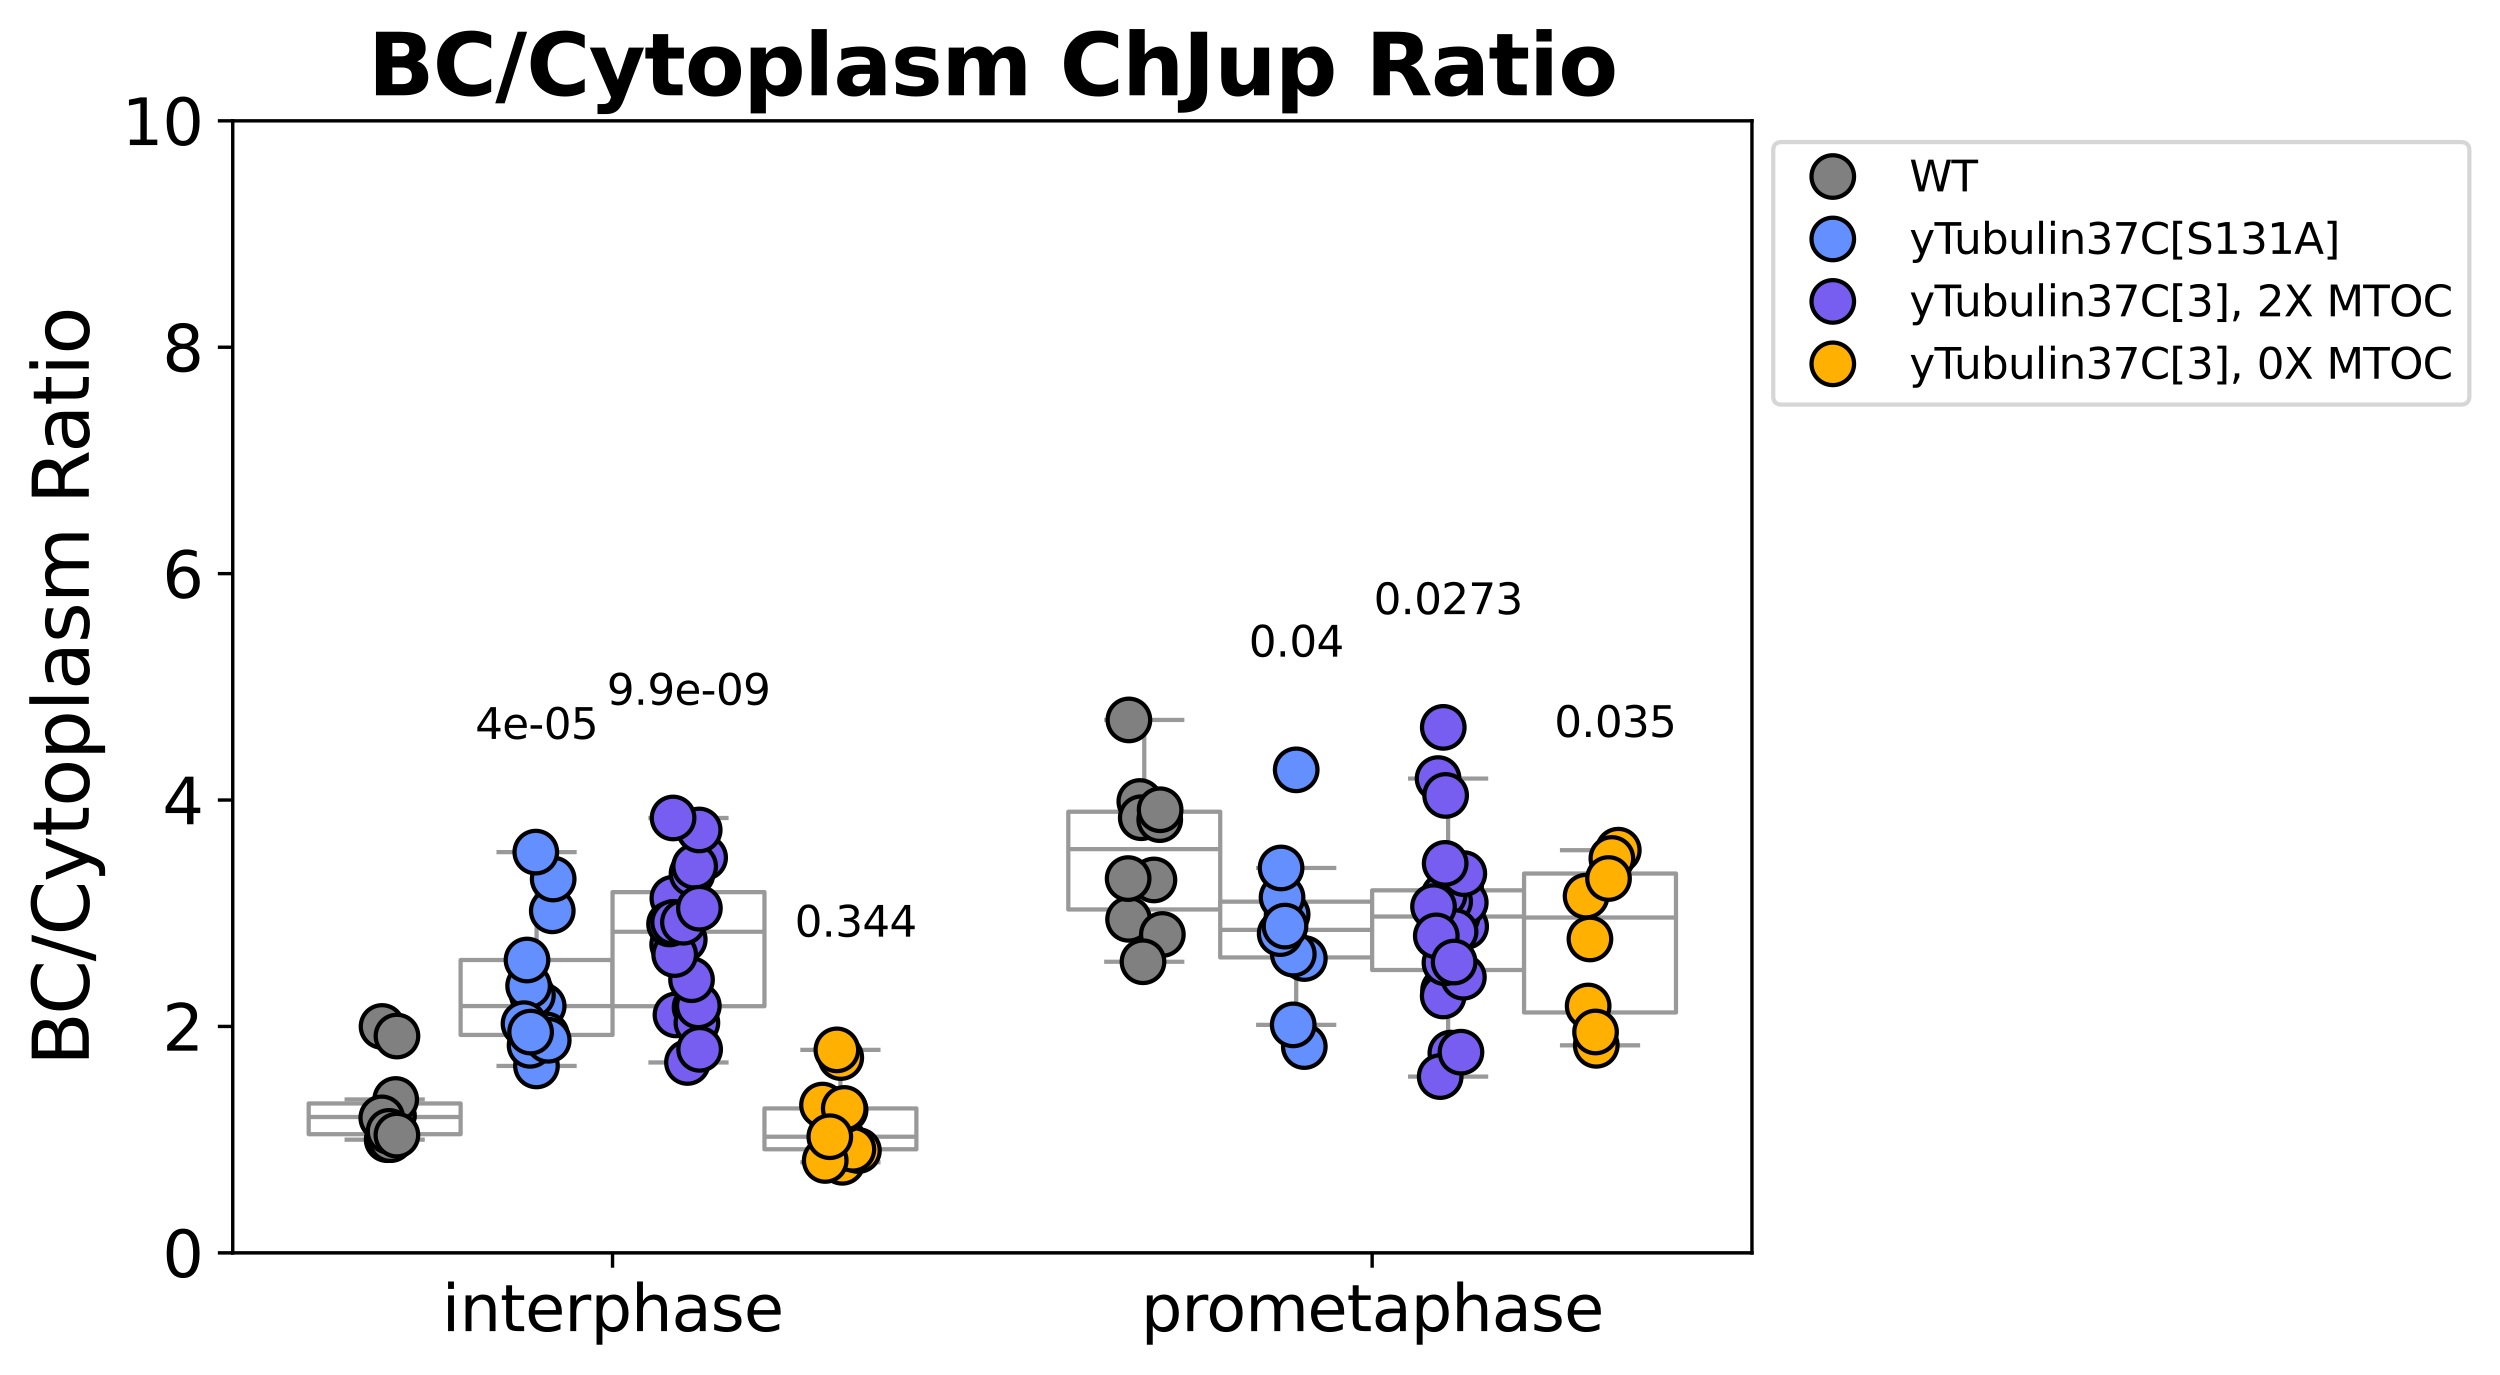<?xml version="1.0" encoding="utf-8" standalone="no"?>
<!DOCTYPE svg PUBLIC "-//W3C//DTD SVG 1.1//EN"
  "http://www.w3.org/Graphics/SVG/1.1/DTD/svg11.dtd">
<svg xmlns:xlink="http://www.w3.org/1999/xlink" width="587.67pt" height="323.226pt" viewBox="0 0 587.67 323.226" xmlns="http://www.w3.org/2000/svg" version="1.1">
 <defs>
  <style type="text/css">*{stroke-linejoin: round; stroke-linecap: butt}</style>
 </defs>
 <g id="figure_1">
  <g id="patch_1">
   <path d="M 0 323.226 
L 587.67 323.226 
L 587.67 0 
L 0 0 
z
" style="fill: #ffffff"/>
  </g>
  <g id="axes_1">
   <g id="patch_2">
    <path d="M 54.708 294.509 
L 411.828 294.509 
L 411.828 28.397 
L 54.708 28.397 
z
" style="fill: #ffffff"/>
   </g>
   <g id="matplotlib.axis_1">
    <g id="xtick_1">
     <g id="line2d_1">
      <defs>
       <path id="m85bcfd811c" d="M 0 0 
L 0 3.5 
" style="stroke: #000000; stroke-width: 0.8"/>
      </defs>
      <g>
       <use xlink:href="#m85bcfd811c" x="143.988" y="294.509" style="stroke: #000000; stroke-width: 0.8"/>
      </g>
     </g>
     <g id="text_1">
      <!-- interphase -->
      <g transform="translate(103.881 312.907) scale(0.15 -0.15)">
       <defs>
        <path id="DejaVuSans-69" d="M 603 3500 
L 1178 3500 
L 1178 0 
L 603 0 
L 603 3500 
z
M 603 4863 
L 1178 4863 
L 1178 4134 
L 603 4134 
L 603 4863 
z
" transform="scale(0.016)"/>
        <path id="DejaVuSans-6e" d="M 3513 2113 
L 3513 0 
L 2938 0 
L 2938 2094 
Q 2938 2591 2744 2837 
Q 2550 3084 2163 3084 
Q 1697 3084 1428 2787 
Q 1159 2491 1159 1978 
L 1159 0 
L 581 0 
L 581 3500 
L 1159 3500 
L 1159 2956 
Q 1366 3272 1645 3428 
Q 1925 3584 2291 3584 
Q 2894 3584 3203 3211 
Q 3513 2838 3513 2113 
z
" transform="scale(0.016)"/>
        <path id="DejaVuSans-74" d="M 1172 4494 
L 1172 3500 
L 2356 3500 
L 2356 3053 
L 1172 3053 
L 1172 1153 
Q 1172 725 1289 603 
Q 1406 481 1766 481 
L 2356 481 
L 2356 0 
L 1766 0 
Q 1100 0 847 248 
Q 594 497 594 1153 
L 594 3053 
L 172 3053 
L 172 3500 
L 594 3500 
L 594 4494 
L 1172 4494 
z
" transform="scale(0.016)"/>
        <path id="DejaVuSans-65" d="M 3597 1894 
L 3597 1613 
L 953 1613 
Q 991 1019 1311 708 
Q 1631 397 2203 397 
Q 2534 397 2845 478 
Q 3156 559 3463 722 
L 3463 178 
Q 3153 47 2828 -22 
Q 2503 -91 2169 -91 
Q 1331 -91 842 396 
Q 353 884 353 1716 
Q 353 2575 817 3079 
Q 1281 3584 2069 3584 
Q 2775 3584 3186 3129 
Q 3597 2675 3597 1894 
z
M 3022 2063 
Q 3016 2534 2758 2815 
Q 2500 3097 2075 3097 
Q 1594 3097 1305 2825 
Q 1016 2553 972 2059 
L 3022 2063 
z
" transform="scale(0.016)"/>
        <path id="DejaVuSans-72" d="M 2631 2963 
Q 2534 3019 2420 3045 
Q 2306 3072 2169 3072 
Q 1681 3072 1420 2755 
Q 1159 2438 1159 1844 
L 1159 0 
L 581 0 
L 581 3500 
L 1159 3500 
L 1159 2956 
Q 1341 3275 1631 3429 
Q 1922 3584 2338 3584 
Q 2397 3584 2469 3576 
Q 2541 3569 2628 3553 
L 2631 2963 
z
" transform="scale(0.016)"/>
        <path id="DejaVuSans-70" d="M 1159 525 
L 1159 -1331 
L 581 -1331 
L 581 3500 
L 1159 3500 
L 1159 2969 
Q 1341 3281 1617 3432 
Q 1894 3584 2278 3584 
Q 2916 3584 3314 3078 
Q 3713 2572 3713 1747 
Q 3713 922 3314 415 
Q 2916 -91 2278 -91 
Q 1894 -91 1617 61 
Q 1341 213 1159 525 
z
M 3116 1747 
Q 3116 2381 2855 2742 
Q 2594 3103 2138 3103 
Q 1681 3103 1420 2742 
Q 1159 2381 1159 1747 
Q 1159 1113 1420 752 
Q 1681 391 2138 391 
Q 2594 391 2855 752 
Q 3116 1113 3116 1747 
z
" transform="scale(0.016)"/>
        <path id="DejaVuSans-68" d="M 3513 2113 
L 3513 0 
L 2938 0 
L 2938 2094 
Q 2938 2591 2744 2837 
Q 2550 3084 2163 3084 
Q 1697 3084 1428 2787 
Q 1159 2491 1159 1978 
L 1159 0 
L 581 0 
L 581 4863 
L 1159 4863 
L 1159 2956 
Q 1366 3272 1645 3428 
Q 1925 3584 2291 3584 
Q 2894 3584 3203 3211 
Q 3513 2838 3513 2113 
z
" transform="scale(0.016)"/>
        <path id="DejaVuSans-61" d="M 2194 1759 
Q 1497 1759 1228 1600 
Q 959 1441 959 1056 
Q 959 750 1161 570 
Q 1363 391 1709 391 
Q 2188 391 2477 730 
Q 2766 1069 2766 1631 
L 2766 1759 
L 2194 1759 
z
M 3341 1997 
L 3341 0 
L 2766 0 
L 2766 531 
Q 2569 213 2275 61 
Q 1981 -91 1556 -91 
Q 1019 -91 701 211 
Q 384 513 384 1019 
Q 384 1609 779 1909 
Q 1175 2209 1959 2209 
L 2766 2209 
L 2766 2266 
Q 2766 2663 2505 2880 
Q 2244 3097 1772 3097 
Q 1472 3097 1187 3025 
Q 903 2953 641 2809 
L 641 3341 
Q 956 3463 1253 3523 
Q 1550 3584 1831 3584 
Q 2591 3584 2966 3190 
Q 3341 2797 3341 1997 
z
" transform="scale(0.016)"/>
        <path id="DejaVuSans-73" d="M 2834 3397 
L 2834 2853 
Q 2591 2978 2328 3040 
Q 2066 3103 1784 3103 
Q 1356 3103 1142 2972 
Q 928 2841 928 2578 
Q 928 2378 1081 2264 
Q 1234 2150 1697 2047 
L 1894 2003 
Q 2506 1872 2764 1633 
Q 3022 1394 3022 966 
Q 3022 478 2636 193 
Q 2250 -91 1575 -91 
Q 1294 -91 989 -36 
Q 684 19 347 128 
L 347 722 
Q 666 556 975 473 
Q 1284 391 1588 391 
Q 1994 391 2212 530 
Q 2431 669 2431 922 
Q 2431 1156 2273 1281 
Q 2116 1406 1581 1522 
L 1381 1569 
Q 847 1681 609 1914 
Q 372 2147 372 2553 
Q 372 3047 722 3315 
Q 1072 3584 1716 3584 
Q 2034 3584 2315 3537 
Q 2597 3491 2834 3397 
z
" transform="scale(0.016)"/>
       </defs>
       <use xlink:href="#DejaVuSans-69"/>
       <use xlink:href="#DejaVuSans-6e" x="27.783"/>
       <use xlink:href="#DejaVuSans-74" x="91.162"/>
       <use xlink:href="#DejaVuSans-65" x="130.371"/>
       <use xlink:href="#DejaVuSans-72" x="191.895"/>
       <use xlink:href="#DejaVuSans-70" x="233.008"/>
       <use xlink:href="#DejaVuSans-68" x="296.484"/>
       <use xlink:href="#DejaVuSans-61" x="359.863"/>
       <use xlink:href="#DejaVuSans-73" x="421.143"/>
       <use xlink:href="#DejaVuSans-65" x="473.242"/>
      </g>
     </g>
    </g>
    <g id="xtick_2">
     <g id="line2d_2">
      <g>
       <use xlink:href="#m85bcfd811c" x="322.548" y="294.509" style="stroke: #000000; stroke-width: 0.8"/>
      </g>
     </g>
     <g id="text_2">
      <!-- prometaphase -->
      <g transform="translate(268.194 312.907) scale(0.15 -0.15)">
       <defs>
        <path id="DejaVuSans-6f" d="M 1959 3097 
Q 1497 3097 1228 2736 
Q 959 2375 959 1747 
Q 959 1119 1226 758 
Q 1494 397 1959 397 
Q 2419 397 2687 759 
Q 2956 1122 2956 1747 
Q 2956 2369 2687 2733 
Q 2419 3097 1959 3097 
z
M 1959 3584 
Q 2709 3584 3137 3096 
Q 3566 2609 3566 1747 
Q 3566 888 3137 398 
Q 2709 -91 1959 -91 
Q 1206 -91 779 398 
Q 353 888 353 1747 
Q 353 2609 779 3096 
Q 1206 3584 1959 3584 
z
" transform="scale(0.016)"/>
        <path id="DejaVuSans-6d" d="M 3328 2828 
Q 3544 3216 3844 3400 
Q 4144 3584 4550 3584 
Q 5097 3584 5394 3201 
Q 5691 2819 5691 2113 
L 5691 0 
L 5113 0 
L 5113 2094 
Q 5113 2597 4934 2840 
Q 4756 3084 4391 3084 
Q 3944 3084 3684 2787 
Q 3425 2491 3425 1978 
L 3425 0 
L 2847 0 
L 2847 2094 
Q 2847 2600 2669 2842 
Q 2491 3084 2119 3084 
Q 1678 3084 1418 2786 
Q 1159 2488 1159 1978 
L 1159 0 
L 581 0 
L 581 3500 
L 1159 3500 
L 1159 2956 
Q 1356 3278 1631 3431 
Q 1906 3584 2284 3584 
Q 2666 3584 2933 3390 
Q 3200 3197 3328 2828 
z
" transform="scale(0.016)"/>
       </defs>
       <use xlink:href="#DejaVuSans-70"/>
       <use xlink:href="#DejaVuSans-72" x="63.477"/>
       <use xlink:href="#DejaVuSans-6f" x="102.34"/>
       <use xlink:href="#DejaVuSans-6d" x="163.521"/>
       <use xlink:href="#DejaVuSans-65" x="260.934"/>
       <use xlink:href="#DejaVuSans-74" x="322.457"/>
       <use xlink:href="#DejaVuSans-61" x="361.666"/>
       <use xlink:href="#DejaVuSans-70" x="422.945"/>
       <use xlink:href="#DejaVuSans-68" x="486.422"/>
       <use xlink:href="#DejaVuSans-61" x="549.801"/>
       <use xlink:href="#DejaVuSans-73" x="611.08"/>
       <use xlink:href="#DejaVuSans-65" x="663.18"/>
      </g>
     </g>
    </g>
   </g>
   <g id="matplotlib.axis_2">
    <g id="ytick_1">
     <g id="line2d_3">
      <defs>
       <path id="m1adc7f96c3" d="M 0 0 
L -3.5 0 
" style="stroke: #000000; stroke-width: 0.8"/>
      </defs>
      <g>
       <use xlink:href="#m1adc7f96c3" x="54.708" y="294.509" style="stroke: #000000; stroke-width: 0.8"/>
      </g>
     </g>
     <g id="text_3">
      <!-- 0 -->
      <g transform="translate(38.164 300.208) scale(0.15 -0.15)">
       <defs>
        <path id="DejaVuSans-30" d="M 2034 4250 
Q 1547 4250 1301 3770 
Q 1056 3291 1056 2328 
Q 1056 1369 1301 889 
Q 1547 409 2034 409 
Q 2525 409 2770 889 
Q 3016 1369 3016 2328 
Q 3016 3291 2770 3770 
Q 2525 4250 2034 4250 
z
M 2034 4750 
Q 2819 4750 3233 4129 
Q 3647 3509 3647 2328 
Q 3647 1150 3233 529 
Q 2819 -91 2034 -91 
Q 1250 -91 836 529 
Q 422 1150 422 2328 
Q 422 3509 836 4129 
Q 1250 4750 2034 4750 
z
" transform="scale(0.016)"/>
       </defs>
       <use xlink:href="#DejaVuSans-30"/>
      </g>
     </g>
    </g>
    <g id="ytick_2">
     <g id="line2d_4">
      <g>
       <use xlink:href="#m1adc7f96c3" x="54.708" y="241.286" style="stroke: #000000; stroke-width: 0.8"/>
      </g>
     </g>
     <g id="text_4">
      <!-- 2 -->
      <g transform="translate(38.164 246.985) scale(0.15 -0.15)">
       <defs>
        <path id="DejaVuSans-32" d="M 1228 531 
L 3431 531 
L 3431 0 
L 469 0 
L 469 531 
Q 828 903 1448 1529 
Q 2069 2156 2228 2338 
Q 2531 2678 2651 2914 
Q 2772 3150 2772 3378 
Q 2772 3750 2511 3984 
Q 2250 4219 1831 4219 
Q 1534 4219 1204 4116 
Q 875 4013 500 3803 
L 500 4441 
Q 881 4594 1212 4672 
Q 1544 4750 1819 4750 
Q 2544 4750 2975 4387 
Q 3406 4025 3406 3419 
Q 3406 3131 3298 2873 
Q 3191 2616 2906 2266 
Q 2828 2175 2409 1742 
Q 1991 1309 1228 531 
z
" transform="scale(0.016)"/>
       </defs>
       <use xlink:href="#DejaVuSans-32"/>
      </g>
     </g>
    </g>
    <g id="ytick_3">
     <g id="line2d_5">
      <g>
       <use xlink:href="#m1adc7f96c3" x="54.708" y="188.064" style="stroke: #000000; stroke-width: 0.8"/>
      </g>
     </g>
     <g id="text_5">
      <!-- 4 -->
      <g transform="translate(38.164 193.763) scale(0.15 -0.15)">
       <defs>
        <path id="DejaVuSans-34" d="M 2419 4116 
L 825 1625 
L 2419 1625 
L 2419 4116 
z
M 2253 4666 
L 3047 4666 
L 3047 1625 
L 3713 1625 
L 3713 1100 
L 3047 1100 
L 3047 0 
L 2419 0 
L 2419 1100 
L 313 1100 
L 313 1709 
L 2253 4666 
z
" transform="scale(0.016)"/>
       </defs>
       <use xlink:href="#DejaVuSans-34"/>
      </g>
     </g>
    </g>
    <g id="ytick_4">
     <g id="line2d_6">
      <g>
       <use xlink:href="#m1adc7f96c3" x="54.708" y="134.842" style="stroke: #000000; stroke-width: 0.8"/>
      </g>
     </g>
     <g id="text_6">
      <!-- 6 -->
      <g transform="translate(38.164 140.541) scale(0.15 -0.15)">
       <defs>
        <path id="DejaVuSans-36" d="M 2113 2584 
Q 1688 2584 1439 2293 
Q 1191 2003 1191 1497 
Q 1191 994 1439 701 
Q 1688 409 2113 409 
Q 2538 409 2786 701 
Q 3034 994 3034 1497 
Q 3034 2003 2786 2293 
Q 2538 2584 2113 2584 
z
M 3366 4563 
L 3366 3988 
Q 3128 4100 2886 4159 
Q 2644 4219 2406 4219 
Q 1781 4219 1451 3797 
Q 1122 3375 1075 2522 
Q 1259 2794 1537 2939 
Q 1816 3084 2150 3084 
Q 2853 3084 3261 2657 
Q 3669 2231 3669 1497 
Q 3669 778 3244 343 
Q 2819 -91 2113 -91 
Q 1303 -91 875 529 
Q 447 1150 447 2328 
Q 447 3434 972 4092 
Q 1497 4750 2381 4750 
Q 2619 4750 2861 4703 
Q 3103 4656 3366 4563 
z
" transform="scale(0.016)"/>
       </defs>
       <use xlink:href="#DejaVuSans-36"/>
      </g>
     </g>
    </g>
    <g id="ytick_5">
     <g id="line2d_7">
      <g>
       <use xlink:href="#m1adc7f96c3" x="54.708" y="81.619" style="stroke: #000000; stroke-width: 0.8"/>
      </g>
     </g>
     <g id="text_7">
      <!-- 8 -->
      <g transform="translate(38.164 87.318) scale(0.15 -0.15)">
       <defs>
        <path id="DejaVuSans-38" d="M 2034 2216 
Q 1584 2216 1326 1975 
Q 1069 1734 1069 1313 
Q 1069 891 1326 650 
Q 1584 409 2034 409 
Q 2484 409 2743 651 
Q 3003 894 3003 1313 
Q 3003 1734 2745 1975 
Q 2488 2216 2034 2216 
z
M 1403 2484 
Q 997 2584 770 2862 
Q 544 3141 544 3541 
Q 544 4100 942 4425 
Q 1341 4750 2034 4750 
Q 2731 4750 3128 4425 
Q 3525 4100 3525 3541 
Q 3525 3141 3298 2862 
Q 3072 2584 2669 2484 
Q 3125 2378 3379 2068 
Q 3634 1759 3634 1313 
Q 3634 634 3220 271 
Q 2806 -91 2034 -91 
Q 1263 -91 848 271 
Q 434 634 434 1313 
Q 434 1759 690 2068 
Q 947 2378 1403 2484 
z
M 1172 3481 
Q 1172 3119 1398 2916 
Q 1625 2713 2034 2713 
Q 2441 2713 2670 2916 
Q 2900 3119 2900 3481 
Q 2900 3844 2670 4047 
Q 2441 4250 2034 4250 
Q 1625 4250 1398 4047 
Q 1172 3844 1172 3481 
z
" transform="scale(0.016)"/>
       </defs>
       <use xlink:href="#DejaVuSans-38"/>
      </g>
     </g>
    </g>
    <g id="ytick_6">
     <g id="line2d_8">
      <g>
       <use xlink:href="#m1adc7f96c3" x="54.708" y="28.397" style="stroke: #000000; stroke-width: 0.8"/>
      </g>
     </g>
     <g id="text_8">
      <!-- 10 -->
      <g transform="translate(28.621 34.096) scale(0.15 -0.15)">
       <defs>
        <path id="DejaVuSans-31" d="M 794 531 
L 1825 531 
L 1825 4091 
L 703 3866 
L 703 4441 
L 1819 4666 
L 2450 4666 
L 2450 531 
L 3481 531 
L 3481 0 
L 794 0 
L 794 531 
z
" transform="scale(0.016)"/>
       </defs>
       <use xlink:href="#DejaVuSans-31"/>
       <use xlink:href="#DejaVuSans-30" x="63.623"/>
      </g>
     </g>
    </g>
    <g id="text_9">
     <!-- BC/Cytoplasm Ratio -->
     <g transform="translate(20.877 250.58) rotate(-90) scale(0.18 -0.18)">
      <defs>
       <path id="DejaVuSans-42" d="M 1259 2228 
L 1259 519 
L 2272 519 
Q 2781 519 3026 730 
Q 3272 941 3272 1375 
Q 3272 1813 3026 2020 
Q 2781 2228 2272 2228 
L 1259 2228 
z
M 1259 4147 
L 1259 2741 
L 2194 2741 
Q 2656 2741 2882 2914 
Q 3109 3088 3109 3444 
Q 3109 3797 2882 3972 
Q 2656 4147 2194 4147 
L 1259 4147 
z
M 628 4666 
L 2241 4666 
Q 2963 4666 3353 4366 
Q 3744 4066 3744 3513 
Q 3744 3084 3544 2831 
Q 3344 2578 2956 2516 
Q 3422 2416 3680 2098 
Q 3938 1781 3938 1306 
Q 3938 681 3513 340 
Q 3088 0 2303 0 
L 628 0 
L 628 4666 
z
" transform="scale(0.016)"/>
       <path id="DejaVuSans-43" d="M 4122 4306 
L 4122 3641 
Q 3803 3938 3442 4084 
Q 3081 4231 2675 4231 
Q 1875 4231 1450 3742 
Q 1025 3253 1025 2328 
Q 1025 1406 1450 917 
Q 1875 428 2675 428 
Q 3081 428 3442 575 
Q 3803 722 4122 1019 
L 4122 359 
Q 3791 134 3420 21 
Q 3050 -91 2638 -91 
Q 1578 -91 968 557 
Q 359 1206 359 2328 
Q 359 3453 968 4101 
Q 1578 4750 2638 4750 
Q 3056 4750 3426 4639 
Q 3797 4528 4122 4306 
z
" transform="scale(0.016)"/>
       <path id="DejaVuSans-2f" d="M 1625 4666 
L 2156 4666 
L 531 -594 
L 0 -594 
L 1625 4666 
z
" transform="scale(0.016)"/>
       <path id="DejaVuSans-79" d="M 2059 -325 
Q 1816 -950 1584 -1140 
Q 1353 -1331 966 -1331 
L 506 -1331 
L 506 -850 
L 844 -850 
Q 1081 -850 1212 -737 
Q 1344 -625 1503 -206 
L 1606 56 
L 191 3500 
L 800 3500 
L 1894 763 
L 2988 3500 
L 3597 3500 
L 2059 -325 
z
" transform="scale(0.016)"/>
       <path id="DejaVuSans-6c" d="M 603 4863 
L 1178 4863 
L 1178 0 
L 603 0 
L 603 4863 
z
" transform="scale(0.016)"/>
       <path id="DejaVuSans-20" transform="scale(0.016)"/>
       <path id="DejaVuSans-52" d="M 2841 2188 
Q 3044 2119 3236 1894 
Q 3428 1669 3622 1275 
L 4263 0 
L 3584 0 
L 2988 1197 
Q 2756 1666 2539 1819 
Q 2322 1972 1947 1972 
L 1259 1972 
L 1259 0 
L 628 0 
L 628 4666 
L 2053 4666 
Q 2853 4666 3247 4331 
Q 3641 3997 3641 3322 
Q 3641 2881 3436 2590 
Q 3231 2300 2841 2188 
z
M 1259 4147 
L 1259 2491 
L 2053 2491 
Q 2509 2491 2742 2702 
Q 2975 2913 2975 3322 
Q 2975 3731 2742 3939 
Q 2509 4147 2053 4147 
L 1259 4147 
z
" transform="scale(0.016)"/>
      </defs>
      <use xlink:href="#DejaVuSans-42"/>
      <use xlink:href="#DejaVuSans-43" x="66.854"/>
      <use xlink:href="#DejaVuSans-2f" x="136.678"/>
      <use xlink:href="#DejaVuSans-43" x="170.369"/>
      <use xlink:href="#DejaVuSans-79" x="240.193"/>
      <use xlink:href="#DejaVuSans-74" x="299.373"/>
      <use xlink:href="#DejaVuSans-6f" x="338.582"/>
      <use xlink:href="#DejaVuSans-70" x="399.764"/>
      <use xlink:href="#DejaVuSans-6c" x="463.24"/>
      <use xlink:href="#DejaVuSans-61" x="491.023"/>
      <use xlink:href="#DejaVuSans-73" x="552.303"/>
      <use xlink:href="#DejaVuSans-6d" x="604.402"/>
      <use xlink:href="#DejaVuSans-20" x="701.814"/>
      <use xlink:href="#DejaVuSans-52" x="733.602"/>
      <use xlink:href="#DejaVuSans-61" x="800.834"/>
      <use xlink:href="#DejaVuSans-74" x="862.113"/>
      <use xlink:href="#DejaVuSans-69" x="901.322"/>
      <use xlink:href="#DejaVuSans-6f" x="929.105"/>
     </g>
    </g>
   </g>
   <g id="patch_3">
    <path d="M 72.564 266.613 
L 108.276 266.613 
L 108.276 259.39 
L 72.564 259.39 
L 72.564 266.613 
z
" clip-path="url(#p27e0c7b24e)" style="fill: #ffffff; stroke: #999999; stroke-linejoin: miter"/>
   </g>
   <g id="line2d_9">
    <path d="M 90.42 266.613 
L 90.42 267.898 
" clip-path="url(#p27e0c7b24e)" style="fill: none; stroke: #999999"/>
   </g>
   <g id="line2d_10">
    <path d="M 90.42 259.39 
L 90.42 258.455 
" clip-path="url(#p27e0c7b24e)" style="fill: none; stroke: #999999"/>
   </g>
   <g id="line2d_11">
    <path d="M 81.492 267.898 
L 99.348 267.898 
" clip-path="url(#p27e0c7b24e)" style="fill: none; stroke: #999999; stroke-linecap: square"/>
   </g>
   <g id="line2d_12">
    <path d="M 81.492 258.455 
L 99.348 258.455 
" clip-path="url(#p27e0c7b24e)" style="fill: none; stroke: #999999; stroke-linecap: square"/>
   </g>
   <g id="line2d_13">
    <defs>
     <path id="me06da5b280" d="M 0 3 
C 0.796 3 1.559 2.684 2.121 2.121 
C 2.684 1.559 3 0.796 3 0 
C 3 -0.796 2.684 -1.559 2.121 -2.121 
C 1.559 -2.684 0.796 -3 0 -3 
C -0.796 -3 -1.559 -2.684 -2.121 -2.121 
C -2.684 -1.559 -3 -0.796 -3 0 
C -3 0.796 -2.684 1.559 -2.121 2.121 
C -1.559 2.684 -0.796 3 0 3 
z
" style="stroke: #999999"/>
    </defs>
    <g clip-path="url(#p27e0c7b24e)">
     <use xlink:href="#me06da5b280" x="90.42" y="241.286" style="fill-opacity: 0; stroke: #999999"/>
     <use xlink:href="#me06da5b280" x="90.42" y="243.542" style="fill-opacity: 0; stroke: #999999"/>
    </g>
   </g>
   <g id="patch_4">
    <path d="M 251.124 213.792 
L 286.836 213.792 
L 286.836 190.814 
L 251.124 190.814 
L 251.124 213.792 
z
" clip-path="url(#p27e0c7b24e)" style="fill: #ffffff; stroke: #999999; stroke-linejoin: miter"/>
   </g>
   <g id="line2d_14">
    <path d="M 268.98 213.792 
L 268.98 226.08 
" clip-path="url(#p27e0c7b24e)" style="fill: none; stroke: #999999"/>
   </g>
   <g id="line2d_15">
    <path d="M 268.98 190.814 
L 268.98 169.232 
" clip-path="url(#p27e0c7b24e)" style="fill: none; stroke: #999999"/>
   </g>
   <g id="line2d_16">
    <path d="M 260.052 226.08 
L 277.908 226.08 
" clip-path="url(#p27e0c7b24e)" style="fill: none; stroke: #999999; stroke-linecap: square"/>
   </g>
   <g id="line2d_17">
    <path d="M 260.052 169.232 
L 277.908 169.232 
" clip-path="url(#p27e0c7b24e)" style="fill: none; stroke: #999999; stroke-linecap: square"/>
   </g>
   <g id="line2d_18"/>
   <g id="patch_5">
    <path d="M 108.276 243.282 
L 143.988 243.282 
L 143.988 225.667 
L 108.276 225.667 
L 108.276 243.282 
z
" clip-path="url(#p27e0c7b24e)" style="fill: #ffffff; stroke: #999999; stroke-linejoin: miter"/>
   </g>
   <g id="line2d_19">
    <path d="M 126.132 243.282 
L 126.132 250.569 
" clip-path="url(#p27e0c7b24e)" style="fill: none; stroke: #999999"/>
   </g>
   <g id="line2d_20">
    <path d="M 126.132 225.667 
L 126.132 200.305 
" clip-path="url(#p27e0c7b24e)" style="fill: none; stroke: #999999"/>
   </g>
   <g id="line2d_21">
    <path d="M 117.204 250.569 
L 135.06 250.569 
" clip-path="url(#p27e0c7b24e)" style="fill: none; stroke: #999999; stroke-linecap: square"/>
   </g>
   <g id="line2d_22">
    <path d="M 117.204 200.305 
L 135.06 200.305 
" clip-path="url(#p27e0c7b24e)" style="fill: none; stroke: #999999; stroke-linecap: square"/>
   </g>
   <g id="line2d_23"/>
   <g id="patch_6">
    <path d="M 286.836 225.061 
L 322.548 225.061 
L 322.548 211.951 
L 286.836 211.951 
L 286.836 225.061 
z
" clip-path="url(#p27e0c7b24e)" style="fill: #ffffff; stroke: #999999; stroke-linejoin: miter"/>
   </g>
   <g id="line2d_24">
    <path d="M 304.692 225.061 
L 304.692 240.917 
" clip-path="url(#p27e0c7b24e)" style="fill: none; stroke: #999999"/>
   </g>
   <g id="line2d_25">
    <path d="M 304.692 211.951 
L 304.692 204.031 
" clip-path="url(#p27e0c7b24e)" style="fill: none; stroke: #999999"/>
   </g>
   <g id="line2d_26">
    <path d="M 295.764 240.917 
L 313.62 240.917 
" clip-path="url(#p27e0c7b24e)" style="fill: none; stroke: #999999; stroke-linecap: square"/>
   </g>
   <g id="line2d_27">
    <path d="M 295.764 204.031 
L 313.62 204.031 
" clip-path="url(#p27e0c7b24e)" style="fill: none; stroke: #999999; stroke-linecap: square"/>
   </g>
   <g id="line2d_28">
    <g clip-path="url(#p27e0c7b24e)">
     <use xlink:href="#me06da5b280" x="304.692" y="246.017" style="fill-opacity: 0; stroke: #999999"/>
     <use xlink:href="#me06da5b280" x="304.692" y="180.968" style="fill-opacity: 0; stroke: #999999"/>
    </g>
   </g>
   <g id="patch_7">
    <path d="M 143.988 236.532 
L 179.7 236.532 
L 179.7 209.705 
L 143.988 209.705 
L 143.988 236.532 
z
" clip-path="url(#p27e0c7b24e)" style="fill: #ffffff; stroke: #999999; stroke-linejoin: miter"/>
   </g>
   <g id="line2d_29">
    <path d="M 161.844 236.532 
L 161.844 249.754 
" clip-path="url(#p27e0c7b24e)" style="fill: none; stroke: #999999"/>
   </g>
   <g id="line2d_30">
    <path d="M 161.844 209.705 
L 161.844 192.283 
" clip-path="url(#p27e0c7b24e)" style="fill: none; stroke: #999999"/>
   </g>
   <g id="line2d_31">
    <path d="M 152.916 249.754 
L 170.772 249.754 
" clip-path="url(#p27e0c7b24e)" style="fill: none; stroke: #999999; stroke-linecap: square"/>
   </g>
   <g id="line2d_32">
    <path d="M 152.916 192.283 
L 170.772 192.283 
" clip-path="url(#p27e0c7b24e)" style="fill: none; stroke: #999999; stroke-linecap: square"/>
   </g>
   <g id="line2d_33"/>
   <g id="patch_8">
    <path d="M 322.548 228.017 
L 358.26 228.017 
L 358.26 209.293 
L 322.548 209.293 
L 322.548 228.017 
z
" clip-path="url(#p27e0c7b24e)" style="fill: #ffffff; stroke: #999999; stroke-linejoin: miter"/>
   </g>
   <g id="line2d_34">
    <path d="M 340.404 228.017 
L 340.404 253.071 
" clip-path="url(#p27e0c7b24e)" style="fill: none; stroke: #999999"/>
   </g>
   <g id="line2d_35">
    <path d="M 340.404 209.293 
L 340.404 183.017 
" clip-path="url(#p27e0c7b24e)" style="fill: none; stroke: #999999"/>
   </g>
   <g id="line2d_36">
    <path d="M 331.476 253.071 
L 349.332 253.071 
" clip-path="url(#p27e0c7b24e)" style="fill: none; stroke: #999999; stroke-linecap: square"/>
   </g>
   <g id="line2d_37">
    <path d="M 331.476 183.017 
L 349.332 183.017 
" clip-path="url(#p27e0c7b24e)" style="fill: none; stroke: #999999; stroke-linecap: square"/>
   </g>
   <g id="line2d_38">
    <g clip-path="url(#p27e0c7b24e)">
     <use xlink:href="#me06da5b280" x="340.404" y="170.98" style="fill-opacity: 0; stroke: #999999"/>
    </g>
   </g>
   <g id="patch_9">
    <path d="M 179.7 270.162 
L 215.412 270.162 
L 215.412 260.557 
L 179.7 260.557 
L 179.7 270.162 
z
" clip-path="url(#p27e0c7b24e)" style="fill: #ffffff; stroke: #999999; stroke-linejoin: miter"/>
   </g>
   <g id="line2d_39">
    <path d="M 197.556 270.162 
L 197.556 273.22 
" clip-path="url(#p27e0c7b24e)" style="fill: none; stroke: #999999"/>
   </g>
   <g id="line2d_40">
    <path d="M 197.556 260.557 
L 197.556 246.792 
" clip-path="url(#p27e0c7b24e)" style="fill: none; stroke: #999999"/>
   </g>
   <g id="line2d_41">
    <path d="M 188.628 273.22 
L 206.484 273.22 
" clip-path="url(#p27e0c7b24e)" style="fill: none; stroke: #999999; stroke-linecap: square"/>
   </g>
   <g id="line2d_42">
    <path d="M 188.628 246.792 
L 206.484 246.792 
" clip-path="url(#p27e0c7b24e)" style="fill: none; stroke: #999999; stroke-linecap: square"/>
   </g>
   <g id="line2d_43"/>
   <g id="patch_10">
    <path d="M 358.26 238.004 
L 393.972 238.004 
L 393.972 205.336 
L 358.26 205.336 
L 358.26 238.004 
z
" clip-path="url(#p27e0c7b24e)" style="fill: #ffffff; stroke: #999999; stroke-linejoin: miter"/>
   </g>
   <g id="line2d_44">
    <path d="M 376.116 238.004 
L 376.116 245.722 
" clip-path="url(#p27e0c7b24e)" style="fill: none; stroke: #999999"/>
   </g>
   <g id="line2d_45">
    <path d="M 376.116 205.336 
L 376.116 199.849 
" clip-path="url(#p27e0c7b24e)" style="fill: none; stroke: #999999"/>
   </g>
   <g id="line2d_46">
    <path d="M 367.188 245.722 
L 385.044 245.722 
" clip-path="url(#p27e0c7b24e)" style="fill: none; stroke: #999999; stroke-linecap: square"/>
   </g>
   <g id="line2d_47">
    <path d="M 367.188 199.849 
L 385.044 199.849 
" clip-path="url(#p27e0c7b24e)" style="fill: none; stroke: #999999; stroke-linecap: square"/>
   </g>
   <g id="line2d_48"/>
   <g id="line2d_49">
    <path d="M 72.564 262.567 
L 108.276 262.567 
" clip-path="url(#p27e0c7b24e)" style="fill: none; stroke: #999999"/>
   </g>
   <g id="line2d_50">
    <path d="M 251.124 199.599 
L 286.836 199.599 
" clip-path="url(#p27e0c7b24e)" style="fill: none; stroke: #999999"/>
   </g>
   <g id="line2d_51">
    <path d="M 108.276 236.496 
L 143.988 236.496 
" clip-path="url(#p27e0c7b24e)" style="fill: none; stroke: #999999"/>
   </g>
   <g id="line2d_52">
    <path d="M 286.836 218.582 
L 322.548 218.582 
" clip-path="url(#p27e0c7b24e)" style="fill: none; stroke: #999999"/>
   </g>
   <g id="line2d_53">
    <path d="M 143.988 219.028 
L 179.7 219.028 
" clip-path="url(#p27e0c7b24e)" style="fill: none; stroke: #999999"/>
   </g>
   <g id="line2d_54">
    <path d="M 322.548 215.447 
L 358.26 215.447 
" clip-path="url(#p27e0c7b24e)" style="fill: none; stroke: #999999"/>
   </g>
   <g id="line2d_55">
    <path d="M 179.7 267.206 
L 215.412 267.206 
" clip-path="url(#p27e0c7b24e)" style="fill: none; stroke: #999999"/>
   </g>
   <g id="line2d_56">
    <path d="M 358.26 215.688 
L 393.972 215.688 
" clip-path="url(#p27e0c7b24e)" style="fill: none; stroke: #999999"/>
   </g>
   <g id="patch_11">
    <path d="M 54.708 294.509 
L 54.708 28.397 
" style="fill: none; stroke: #000000; stroke-width: 0.8; stroke-linejoin: miter; stroke-linecap: square"/>
   </g>
   <g id="patch_12">
    <path d="M 411.828 294.509 
L 411.828 28.397 
" style="fill: none; stroke: #000000; stroke-width: 0.8; stroke-linejoin: miter; stroke-linecap: square"/>
   </g>
   <g id="patch_13">
    <path d="M 54.708 294.509 
L 411.828 294.509 
" style="fill: none; stroke: #000000; stroke-width: 0.8; stroke-linejoin: miter; stroke-linecap: square"/>
   </g>
   <g id="patch_14">
    <path d="M 54.708 28.397 
L 411.828 28.397 
" style="fill: none; stroke: #000000; stroke-width: 0.8; stroke-linejoin: miter; stroke-linecap: square"/>
   </g>
   <g id="PathCollection_1">
    <defs>
     <path id="C0_0_dbfdc6705b" d="M 0 5 
C 1.326 5 2.598 4.473 3.536 3.536 
C 4.473 2.598 5 1.326 5 -0 
C 5 -1.326 4.473 -2.598 3.536 -3.536 
C 2.598 -4.473 1.326 -5 0 -5 
C -1.326 -5 -2.598 -4.473 -3.536 -3.536 
C -4.473 -2.598 -5 -1.326 -5 0 
C -5 1.326 -4.473 2.598 -3.536 3.536 
C -2.598 4.473 -1.326 5 0 5 
z
"/>
    </defs>
    <g clip-path="url(#p27e0c7b24e)">
     <use xlink:href="#C0_0_dbfdc6705b" x="92.429" y="262.354" style="fill: #808080; stroke: #000000"/>
    </g>
    <g clip-path="url(#p27e0c7b24e)">
     <use xlink:href="#C0_0_dbfdc6705b" x="92.444" y="262.195" style="fill: #808080; stroke: #000000"/>
    </g>
    <g clip-path="url(#p27e0c7b24e)">
     <use xlink:href="#C0_0_dbfdc6705b" x="91.015" y="267.898" style="fill: #808080; stroke: #000000"/>
    </g>
    <g clip-path="url(#p27e0c7b24e)">
     <use xlink:href="#C0_0_dbfdc6705b" x="93.016" y="258.455" style="fill: #808080; stroke: #000000"/>
    </g>
    <g clip-path="url(#p27e0c7b24e)">
     <use xlink:href="#C0_0_dbfdc6705b" x="89.806" y="241.286" style="fill: #808080; stroke: #000000"/>
    </g>
    <g clip-path="url(#p27e0c7b24e)">
     <use xlink:href="#C0_0_dbfdc6705b" x="91.821" y="267.898" style="fill: #808080; stroke: #000000"/>
    </g>
    <g clip-path="url(#p27e0c7b24e)">
     <use xlink:href="#C0_0_dbfdc6705b" x="89.745" y="262.78" style="fill: #808080; stroke: #000000"/>
    </g>
    <g clip-path="url(#p27e0c7b24e)">
     <use xlink:href="#C0_0_dbfdc6705b" x="93.313" y="243.542" style="fill: #808080; stroke: #000000"/>
    </g>
    <g clip-path="url(#p27e0c7b24e)">
     <use xlink:href="#C0_0_dbfdc6705b" x="91.459" y="265.951" style="fill: #808080; stroke: #000000"/>
    </g>
    <g clip-path="url(#p27e0c7b24e)">
     <use xlink:href="#C0_0_dbfdc6705b" x="93.295" y="266.833" style="fill: #808080; stroke: #000000"/>
    </g>
   </g>
   <g id="PathCollection_2">
    <defs>
     <path id="C1_0_2ad0ba442f" d="M 0 5 
C 1.326 5 2.598 4.473 3.536 3.536 
C 4.473 2.598 5 1.326 5 -0 
C 5 -1.326 4.473 -2.598 3.536 -3.536 
C 2.598 -4.473 1.326 -5 0 -5 
C -1.326 -5 -2.598 -4.473 -3.536 -3.536 
C -4.473 -2.598 -5 -1.326 -5 0 
C -5 1.326 -4.473 2.598 -3.536 3.536 
C -2.598 4.473 -1.326 5 0 5 
z
"/>
    </defs>
    <g clip-path="url(#p27e0c7b24e)">
     <use xlink:href="#C1_0_2ad0ba442f" x="127.687" y="236.496" style="fill: #648fff; stroke: #000000"/>
    </g>
    <g clip-path="url(#p27e0c7b24e)">
     <use xlink:href="#C1_0_2ad0ba442f" x="128.434" y="243.282" style="fill: #648fff; stroke: #000000"/>
    </g>
    <g clip-path="url(#p27e0c7b24e)">
     <use xlink:href="#C1_0_2ad0ba442f" x="126.106" y="250.569" style="fill: #648fff; stroke: #000000"/>
    </g>
    <g clip-path="url(#p27e0c7b24e)">
     <use xlink:href="#C1_0_2ad0ba442f" x="124.604" y="245.722" style="fill: #648fff; stroke: #000000"/>
    </g>
    <g clip-path="url(#p27e0c7b24e)">
     <use xlink:href="#C1_0_2ad0ba442f" x="129.821" y="214.109" style="fill: #648fff; stroke: #000000"/>
    </g>
    <g clip-path="url(#p27e0c7b24e)">
     <use xlink:href="#C1_0_2ad0ba442f" x="125.154" y="233.959" style="fill: #648fff; stroke: #000000"/>
    </g>
    <g clip-path="url(#p27e0c7b24e)">
     <use xlink:href="#C1_0_2ad0ba442f" x="128.872" y="244.532" style="fill: #648fff; stroke: #000000"/>
    </g>
    <g clip-path="url(#p27e0c7b24e)">
     <use xlink:href="#C1_0_2ad0ba442f" x="130.035" y="206.63" style="fill: #648fff; stroke: #000000"/>
    </g>
    <g clip-path="url(#p27e0c7b24e)">
     <use xlink:href="#C1_0_2ad0ba442f" x="125.948" y="200.305" style="fill: #648fff; stroke: #000000"/>
    </g>
    <g clip-path="url(#p27e0c7b24e)">
     <use xlink:href="#C1_0_2ad0ba442f" x="124.26" y="231.747" style="fill: #648fff; stroke: #000000"/>
    </g>
    <g clip-path="url(#p27e0c7b24e)">
     <use xlink:href="#C1_0_2ad0ba442f" x="123.179" y="240.637" style="fill: #648fff; stroke: #000000"/>
    </g>
    <g clip-path="url(#p27e0c7b24e)">
     <use xlink:href="#C1_0_2ad0ba442f" x="124.729" y="242.617" style="fill: #648fff; stroke: #000000"/>
    </g>
    <g clip-path="url(#p27e0c7b24e)">
     <use xlink:href="#C1_0_2ad0ba442f" x="123.883" y="225.667" style="fill: #648fff; stroke: #000000"/>
    </g>
   </g>
   <g id="PathCollection_3">
    <defs>
     <path id="C2_0_d528cf0820" d="M 0 5 
C 1.326 5 2.598 4.473 3.536 3.536 
C 4.473 2.598 5 1.326 5 -0 
C 5 -1.326 4.473 -2.598 3.536 -3.536 
C 2.598 -4.473 1.326 -5 0 -5 
C -1.326 -5 -2.598 -4.473 -3.536 -3.536 
C -4.473 -2.598 -5 -1.326 -5 0 
C -5 1.326 -4.473 2.598 -3.536 3.536 
C -2.598 4.473 -1.326 5 0 5 
z
"/>
    </defs>
    <g clip-path="url(#p27e0c7b24e)">
     <use xlink:href="#C2_0_d528cf0820" x="158.896" y="238.571" style="fill: #785ef0; stroke: #000000"/>
    </g>
    <g clip-path="url(#p27e0c7b24e)">
     <use xlink:href="#C2_0_d528cf0820" x="158.166" y="211.153" style="fill: #785ef0; stroke: #000000"/>
    </g>
    <g clip-path="url(#p27e0c7b24e)">
     <use xlink:href="#C2_0_d528cf0820" x="158.123" y="222.016" style="fill: #785ef0; stroke: #000000"/>
    </g>
    <g clip-path="url(#p27e0c7b24e)">
     <use xlink:href="#C2_0_d528cf0820" x="163.387" y="236.783" style="fill: #785ef0; stroke: #000000"/>
    </g>
    <g clip-path="url(#p27e0c7b24e)">
     <use xlink:href="#C2_0_d528cf0820" x="165.637" y="201.595" style="fill: #785ef0; stroke: #000000"/>
    </g>
    <g clip-path="url(#p27e0c7b24e)">
     <use xlink:href="#C2_0_d528cf0820" x="163.818" y="240.428" style="fill: #785ef0; stroke: #000000"/>
    </g>
    <g clip-path="url(#p27e0c7b24e)">
     <use xlink:href="#C2_0_d528cf0820" x="160.846" y="220.864" style="fill: #785ef0; stroke: #000000"/>
    </g>
    <g clip-path="url(#p27e0c7b24e)">
     <use xlink:href="#C2_0_d528cf0820" x="162.676" y="205.361" style="fill: #785ef0; stroke: #000000"/>
    </g>
    <g clip-path="url(#p27e0c7b24e)">
     <use xlink:href="#C2_0_d528cf0820" x="164.155" y="236.448" style="fill: #785ef0; stroke: #000000"/>
    </g>
    <g clip-path="url(#p27e0c7b24e)">
     <use xlink:href="#C2_0_d528cf0820" x="161.6" y="249.754" style="fill: #785ef0; stroke: #000000"/>
    </g>
    <g clip-path="url(#p27e0c7b24e)">
     <use xlink:href="#C2_0_d528cf0820" x="162.557" y="230.3" style="fill: #785ef0; stroke: #000000"/>
    </g>
    <g clip-path="url(#p27e0c7b24e)">
     <use xlink:href="#C2_0_d528cf0820" x="163.294" y="203.647" style="fill: #785ef0; stroke: #000000"/>
    </g>
    <g clip-path="url(#p27e0c7b24e)">
     <use xlink:href="#C2_0_d528cf0820" x="164.463" y="246.665" style="fill: #785ef0; stroke: #000000"/>
    </g>
    <g clip-path="url(#p27e0c7b24e)">
     <use xlink:href="#C2_0_d528cf0820" x="158.595" y="224.385" style="fill: #785ef0; stroke: #000000"/>
    </g>
    <g clip-path="url(#p27e0c7b24e)">
     <use xlink:href="#C2_0_d528cf0820" x="164.36" y="195.099" style="fill: #785ef0; stroke: #000000"/>
    </g>
    <g clip-path="url(#p27e0c7b24e)">
     <use xlink:href="#C2_0_d528cf0820" x="158.219" y="192.283" style="fill: #785ef0; stroke: #000000"/>
    </g>
    <g clip-path="url(#p27e0c7b24e)">
     <use xlink:href="#C2_0_d528cf0820" x="157.389" y="217.193" style="fill: #785ef0; stroke: #000000"/>
    </g>
    <g clip-path="url(#p27e0c7b24e)">
     <use xlink:href="#C2_0_d528cf0820" x="158.34" y="216.804" style="fill: #785ef0; stroke: #000000"/>
    </g>
    <g clip-path="url(#p27e0c7b24e)">
     <use xlink:href="#C2_0_d528cf0820" x="160.65" y="216.787" style="fill: #785ef0; stroke: #000000"/>
    </g>
    <g clip-path="url(#p27e0c7b24e)">
     <use xlink:href="#C2_0_d528cf0820" x="164.405" y="213.493" style="fill: #785ef0; stroke: #000000"/>
    </g>
   </g>
   <g id="PathCollection_4">
    <defs>
     <path id="C3_0_f230b5700a" d="M 0 5 
C 1.326 5 2.598 4.473 3.536 3.536 
C 4.473 2.598 5 1.326 5 -0 
C 5 -1.326 4.473 -2.598 3.536 -3.536 
C 2.598 -4.473 1.326 -5 0 -5 
C -1.326 -5 -2.598 -4.473 -3.536 -3.536 
C -4.473 -2.598 -5 -1.326 -5 0 
C -5 1.326 -4.473 2.598 -3.536 3.536 
C -2.598 4.473 -1.326 5 0 5 
z
"/>
    </defs>
    <g clip-path="url(#p27e0c7b24e)">
     <use xlink:href="#C3_0_f230b5700a" x="197.636" y="248.597" style="fill: #ffb000; stroke: #000000"/>
    </g>
    <g clip-path="url(#p27e0c7b24e)">
     <use xlink:href="#C3_0_f230b5700a" x="196.724" y="246.792" style="fill: #ffb000; stroke: #000000"/>
    </g>
    <g clip-path="url(#p27e0c7b24e)">
     <use xlink:href="#C3_0_f230b5700a" x="194.903" y="261.341" style="fill: #ffb000; stroke: #000000"/>
    </g>
    <g clip-path="url(#p27e0c7b24e)">
     <use xlink:href="#C3_0_f230b5700a" x="198.173" y="267.898" style="fill: #ffb000; stroke: #000000"/>
    </g>
    <g clip-path="url(#p27e0c7b24e)">
     <use xlink:href="#C3_0_f230b5700a" x="195.352" y="267.898" style="fill: #ffb000; stroke: #000000"/>
    </g>
    <g clip-path="url(#p27e0c7b24e)">
     <use xlink:href="#C3_0_f230b5700a" x="197.993" y="273.22" style="fill: #ffb000; stroke: #000000"/>
    </g>
    <g clip-path="url(#p27e0c7b24e)">
     <use xlink:href="#C3_0_f230b5700a" x="201.787" y="270.456" style="fill: #ffb000; stroke: #000000"/>
    </g>
    <g clip-path="url(#p27e0c7b24e)">
     <use xlink:href="#C3_0_f230b5700a" x="200.484" y="270.162" style="fill: #ffb000; stroke: #000000"/>
    </g>
    <g clip-path="url(#p27e0c7b24e)">
     <use xlink:href="#C3_0_f230b5700a" x="198.653" y="260.895" style="fill: #ffb000; stroke: #000000"/>
    </g>
    <g clip-path="url(#p27e0c7b24e)">
     <use xlink:href="#C3_0_f230b5700a" x="193.342" y="259.766" style="fill: #ffb000; stroke: #000000"/>
    </g>
    <g clip-path="url(#p27e0c7b24e)">
     <use xlink:href="#C3_0_f230b5700a" x="198.456" y="260.557" style="fill: #ffb000; stroke: #000000"/>
    </g>
    <g clip-path="url(#p27e0c7b24e)">
     <use xlink:href="#C3_0_f230b5700a" x="193.982" y="272.785" style="fill: #ffb000; stroke: #000000"/>
    </g>
    <g clip-path="url(#p27e0c7b24e)">
     <use xlink:href="#C3_0_f230b5700a" x="195.06" y="267.206" style="fill: #ffb000; stroke: #000000"/>
    </g>
   </g>
   <g id="PathCollection_5">
    <defs>
     <path id="C4_0_2c796521b2" d="M 0 5 
C 1.326 5 2.598 4.473 3.536 3.536 
C 4.473 2.598 5 1.326 5 -0 
C 5 -1.326 4.473 -2.598 3.536 -3.536 
C 2.598 -4.473 1.326 -5 0 -5 
C -1.326 -5 -2.598 -4.473 -3.536 -3.536 
C -4.473 -2.598 -5 -1.326 -5 0 
C -5 1.326 -4.473 2.598 -3.536 3.536 
C -2.598 4.473 -1.326 5 0 5 
z
"/>
    </defs>
    <g clip-path="url(#p27e0c7b24e)">
     <use xlink:href="#C4_0_2c796521b2" x="267.933" y="188.405" style="fill: #808080; stroke: #000000"/>
    </g>
    <g clip-path="url(#p27e0c7b24e)">
     <use xlink:href="#C4_0_2c796521b2" x="265.29" y="216.106" style="fill: #808080; stroke: #000000"/>
    </g>
    <g clip-path="url(#p27e0c7b24e)">
     <use xlink:href="#C4_0_2c796521b2" x="268.273" y="192.222" style="fill: #808080; stroke: #000000"/>
    </g>
    <g clip-path="url(#p27e0c7b24e)">
     <use xlink:href="#C4_0_2c796521b2" x="271.253" y="206.848" style="fill: #808080; stroke: #000000"/>
    </g>
    <g clip-path="url(#p27e0c7b24e)">
     <use xlink:href="#C4_0_2c796521b2" x="265.188" y="206.529" style="fill: #808080; stroke: #000000"/>
    </g>
    <g clip-path="url(#p27e0c7b24e)">
     <use xlink:href="#C4_0_2c796521b2" x="265.367" y="169.232" style="fill: #808080; stroke: #000000"/>
    </g>
    <g clip-path="url(#p27e0c7b24e)">
     <use xlink:href="#C4_0_2c796521b2" x="272.618" y="192.67" style="fill: #808080; stroke: #000000"/>
    </g>
    <g clip-path="url(#p27e0c7b24e)">
     <use xlink:href="#C4_0_2c796521b2" x="272.708" y="190.345" style="fill: #808080; stroke: #000000"/>
    </g>
    <g clip-path="url(#p27e0c7b24e)">
     <use xlink:href="#C4_0_2c796521b2" x="273.232" y="219.665" style="fill: #808080; stroke: #000000"/>
    </g>
    <g clip-path="url(#p27e0c7b24e)">
     <use xlink:href="#C4_0_2c796521b2" x="268.685" y="226.08" style="fill: #808080; stroke: #000000"/>
    </g>
   </g>
   <g id="PathCollection_6">
    <defs>
     <path id="C5_0_3c598a2bc8" d="M 0 5 
C 1.326 5 2.598 4.473 3.536 3.536 
C 4.473 2.598 5 1.326 5 -0 
C 5 -1.326 4.473 -2.598 3.536 -3.536 
C 2.598 -4.473 1.326 -5 0 -5 
C -1.326 -5 -2.598 -4.473 -3.536 -3.536 
C -4.473 -2.598 -5 -1.326 -5 0 
C -5 1.326 -4.473 2.598 -3.536 3.536 
C -2.598 4.473 -1.326 5 0 5 
z
"/>
    </defs>
    <g clip-path="url(#p27e0c7b24e)">
     <use xlink:href="#C5_0_3c598a2bc8" x="302.563" y="214.955" style="fill: #648fff; stroke: #000000"/>
    </g>
    <g clip-path="url(#p27e0c7b24e)">
     <use xlink:href="#C5_0_3c598a2bc8" x="306.609" y="225.32" style="fill: #648fff; stroke: #000000"/>
    </g>
    <g clip-path="url(#p27e0c7b24e)">
     <use xlink:href="#C5_0_3c598a2bc8" x="304.696" y="180.968" style="fill: #648fff; stroke: #000000"/>
    </g>
    <g clip-path="url(#p27e0c7b24e)">
     <use xlink:href="#C5_0_3c598a2bc8" x="304.009" y="224.285" style="fill: #648fff; stroke: #000000"/>
    </g>
    <g clip-path="url(#p27e0c7b24e)">
     <use xlink:href="#C5_0_3c598a2bc8" x="301.372" y="210.95" style="fill: #648fff; stroke: #000000"/>
    </g>
    <g clip-path="url(#p27e0c7b24e)">
     <use xlink:href="#C5_0_3c598a2bc8" x="301.138" y="204.031" style="fill: #648fff; stroke: #000000"/>
    </g>
    <g clip-path="url(#p27e0c7b24e)">
     <use xlink:href="#C5_0_3c598a2bc8" x="300.929" y="219.465" style="fill: #648fff; stroke: #000000"/>
    </g>
    <g clip-path="url(#p27e0c7b24e)">
     <use xlink:href="#C5_0_3c598a2bc8" x="306.599" y="246.017" style="fill: #648fff; stroke: #000000"/>
    </g>
    <g clip-path="url(#p27e0c7b24e)">
     <use xlink:href="#C5_0_3c598a2bc8" x="303.993" y="240.917" style="fill: #648fff; stroke: #000000"/>
    </g>
    <g clip-path="url(#p27e0c7b24e)">
     <use xlink:href="#C5_0_3c598a2bc8" x="302.06" y="217.699" style="fill: #648fff; stroke: #000000"/>
    </g>
   </g>
   <g id="PathCollection_7">
    <defs>
     <path id="C6_0_b0b1e2efca" d="M 0 5 
C 1.326 5 2.598 4.473 3.536 3.536 
C 4.473 2.598 5 1.326 5 -0 
C 5 -1.326 4.473 -2.598 3.536 -3.536 
C 2.598 -4.473 1.326 -5 0 -5 
C -1.326 -5 -2.598 -4.473 -3.536 -3.536 
C -4.473 -2.598 -5 -1.326 -5 0 
C -5 1.326 -4.473 2.598 -3.536 3.536 
C -2.598 4.473 -1.326 5 0 5 
z
"/>
    </defs>
    <g clip-path="url(#p27e0c7b24e)">
     <use xlink:href="#C6_0_b0b1e2efca" x="344.528" y="217.806" style="fill: #785ef0; stroke: #000000"/>
    </g>
    <g clip-path="url(#p27e0c7b24e)">
     <use xlink:href="#C6_0_b0b1e2efca" x="339.338" y="232.757" style="fill: #785ef0; stroke: #000000"/>
    </g>
    <g clip-path="url(#p27e0c7b24e)">
     <use xlink:href="#C6_0_b0b1e2efca" x="341.052" y="247.548" style="fill: #785ef0; stroke: #000000"/>
    </g>
    <g clip-path="url(#p27e0c7b24e)">
     <use xlink:href="#C6_0_b0b1e2efca" x="339.253" y="234.122" style="fill: #785ef0; stroke: #000000"/>
    </g>
    <g clip-path="url(#p27e0c7b24e)">
     <use xlink:href="#C6_0_b0b1e2efca" x="338.048" y="183.017" style="fill: #785ef0; stroke: #000000"/>
    </g>
    <g clip-path="url(#p27e0c7b24e)">
     <use xlink:href="#C6_0_b0b1e2efca" x="342.528" y="215.447" style="fill: #785ef0; stroke: #000000"/>
    </g>
    <g clip-path="url(#p27e0c7b24e)">
     <use xlink:href="#C6_0_b0b1e2efca" x="343.341" y="208.139" style="fill: #785ef0; stroke: #000000"/>
    </g>
    <g clip-path="url(#p27e0c7b24e)">
     <use xlink:href="#C6_0_b0b1e2efca" x="343.995" y="229.716" style="fill: #785ef0; stroke: #000000"/>
    </g>
    <g clip-path="url(#p27e0c7b24e)">
     <use xlink:href="#C6_0_b0b1e2efca" x="339.445" y="210.712" style="fill: #785ef0; stroke: #000000"/>
    </g>
    <g clip-path="url(#p27e0c7b24e)">
     <use xlink:href="#C6_0_b0b1e2efca" x="344.438" y="212.165" style="fill: #785ef0; stroke: #000000"/>
    </g>
    <g clip-path="url(#p27e0c7b24e)">
     <use xlink:href="#C6_0_b0b1e2efca" x="339.66" y="226.318" style="fill: #785ef0; stroke: #000000"/>
    </g>
    <g clip-path="url(#p27e0c7b24e)">
     <use xlink:href="#C6_0_b0b1e2efca" x="340.763" y="211.903" style="fill: #785ef0; stroke: #000000"/>
    </g>
    <g clip-path="url(#p27e0c7b24e)">
     <use xlink:href="#C6_0_b0b1e2efca" x="338.544" y="253.071" style="fill: #785ef0; stroke: #000000"/>
    </g>
    <g clip-path="url(#p27e0c7b24e)">
     <use xlink:href="#C6_0_b0b1e2efca" x="339.447" y="210.447" style="fill: #785ef0; stroke: #000000"/>
    </g>
    <g clip-path="url(#p27e0c7b24e)">
     <use xlink:href="#C6_0_b0b1e2efca" x="342.04" y="218.991" style="fill: #785ef0; stroke: #000000"/>
    </g>
    <g clip-path="url(#p27e0c7b24e)">
     <use xlink:href="#C6_0_b0b1e2efca" x="336.974" y="213.125" style="fill: #785ef0; stroke: #000000"/>
    </g>
    <g clip-path="url(#p27e0c7b24e)">
     <use xlink:href="#C6_0_b0b1e2efca" x="344.095" y="205.361" style="fill: #785ef0; stroke: #000000"/>
    </g>
    <g clip-path="url(#p27e0c7b24e)">
     <use xlink:href="#C6_0_b0b1e2efca" x="339.712" y="202.954" style="fill: #785ef0; stroke: #000000"/>
    </g>
    <g clip-path="url(#p27e0c7b24e)">
     <use xlink:href="#C6_0_b0b1e2efca" x="339.268" y="170.98" style="fill: #785ef0; stroke: #000000"/>
    </g>
    <g clip-path="url(#p27e0c7b24e)">
     <use xlink:href="#C6_0_b0b1e2efca" x="339.825" y="186.985" style="fill: #785ef0; stroke: #000000"/>
    </g>
    <g clip-path="url(#p27e0c7b24e)">
     <use xlink:href="#C6_0_b0b1e2efca" x="337.625" y="219.998" style="fill: #785ef0; stroke: #000000"/>
    </g>
    <g clip-path="url(#p27e0c7b24e)">
     <use xlink:href="#C6_0_b0b1e2efca" x="343.428" y="247.334" style="fill: #785ef0; stroke: #000000"/>
    </g>
    <g clip-path="url(#p27e0c7b24e)">
     <use xlink:href="#C6_0_b0b1e2efca" x="341.822" y="226.146" style="fill: #785ef0; stroke: #000000"/>
    </g>
   </g>
   <g id="PathCollection_8">
    <defs>
     <path id="C7_0_9cbf917b3e" d="M 0 5 
C 1.326 5 2.598 4.473 3.536 3.536 
C 4.473 2.598 5 1.326 5 -0 
C 5 -1.326 4.473 -2.598 3.536 -3.536 
C 2.598 -4.473 1.326 -5 0 -5 
C -1.326 -5 -2.598 -4.473 -3.536 -3.536 
C -4.473 -2.598 -5 -1.326 -5 0 
C -5 1.326 -4.473 2.598 -3.536 3.536 
C -2.598 4.473 -1.326 5 0 5 
z
"/>
    </defs>
    <g clip-path="url(#p27e0c7b24e)">
     <use xlink:href="#C7_0_9cbf917b3e" x="380.411" y="199.849" style="fill: #ffb000; stroke: #000000"/>
    </g>
    <g clip-path="url(#p27e0c7b24e)">
     <use xlink:href="#C7_0_9cbf917b3e" x="375.229" y="245.722" style="fill: #ffb000; stroke: #000000"/>
    </g>
    <g clip-path="url(#p27e0c7b24e)">
     <use xlink:href="#C7_0_9cbf917b3e" x="372.84" y="210.653" style="fill: #ffb000; stroke: #000000"/>
    </g>
    <g clip-path="url(#p27e0c7b24e)">
     <use xlink:href="#C7_0_9cbf917b3e" x="373.324" y="236.477" style="fill: #ffb000; stroke: #000000"/>
    </g>
    <g clip-path="url(#p27e0c7b24e)">
     <use xlink:href="#C7_0_9cbf917b3e" x="373.744" y="220.723" style="fill: #ffb000; stroke: #000000"/>
    </g>
    <g clip-path="url(#p27e0c7b24e)">
     <use xlink:href="#C7_0_9cbf917b3e" x="378.899" y="201.799" style="fill: #ffb000; stroke: #000000"/>
    </g>
    <g clip-path="url(#p27e0c7b24e)">
     <use xlink:href="#C7_0_9cbf917b3e" x="375.061" y="242.585" style="fill: #ffb000; stroke: #000000"/>
    </g>
    <g clip-path="url(#p27e0c7b24e)">
     <use xlink:href="#C7_0_9cbf917b3e" x="378.112" y="206.515" style="fill: #ffb000; stroke: #000000"/>
    </g>
   </g>
   <g id="line2d_57"/>
   <g id="line2d_58"/>
   <g id="line2d_59"/>
   <g id="line2d_60"/>
   <g id="text_10">
    <!-- 4e-05 -->
    <g transform="translate(111.708 173.694) scale(0.1 -0.1)">
     <defs>
      <path id="DejaVuSans-2d" d="M 313 2009 
L 1997 2009 
L 1997 1497 
L 313 1497 
L 313 2009 
z
" transform="scale(0.016)"/>
      <path id="DejaVuSans-35" d="M 691 4666 
L 3169 4666 
L 3169 4134 
L 1269 4134 
L 1269 2991 
Q 1406 3038 1543 3061 
Q 1681 3084 1819 3084 
Q 2600 3084 3056 2656 
Q 3513 2228 3513 1497 
Q 3513 744 3044 326 
Q 2575 -91 1722 -91 
Q 1428 -91 1123 -41 
Q 819 9 494 109 
L 494 744 
Q 775 591 1075 516 
Q 1375 441 1709 441 
Q 2250 441 2565 725 
Q 2881 1009 2881 1497 
Q 2881 1984 2565 2268 
Q 2250 2553 1709 2553 
Q 1456 2553 1204 2497 
Q 953 2441 691 2322 
L 691 4666 
z
" transform="scale(0.016)"/>
     </defs>
     <use xlink:href="#DejaVuSans-34"/>
     <use xlink:href="#DejaVuSans-65" x="63.623"/>
     <use xlink:href="#DejaVuSans-2d" x="125.146"/>
     <use xlink:href="#DejaVuSans-30" x="161.23"/>
     <use xlink:href="#DejaVuSans-35" x="224.854"/>
    </g>
   </g>
   <g id="text_11">
    <!-- 9.9e-09 -->
    <g transform="translate(142.65 165.672) scale(0.1 -0.1)">
     <defs>
      <path id="DejaVuSans-39" d="M 703 97 
L 703 672 
Q 941 559 1184 500 
Q 1428 441 1663 441 
Q 2288 441 2617 861 
Q 2947 1281 2994 2138 
Q 2813 1869 2534 1725 
Q 2256 1581 1919 1581 
Q 1219 1581 811 2004 
Q 403 2428 403 3163 
Q 403 3881 828 4315 
Q 1253 4750 1959 4750 
Q 2769 4750 3195 4129 
Q 3622 3509 3622 2328 
Q 3622 1225 3098 567 
Q 2575 -91 1691 -91 
Q 1453 -91 1209 -44 
Q 966 3 703 97 
z
M 1959 2075 
Q 2384 2075 2632 2365 
Q 2881 2656 2881 3163 
Q 2881 3666 2632 3958 
Q 2384 4250 1959 4250 
Q 1534 4250 1286 3958 
Q 1038 3666 1038 3163 
Q 1038 2656 1286 2365 
Q 1534 2075 1959 2075 
z
" transform="scale(0.016)"/>
      <path id="DejaVuSans-2e" d="M 684 794 
L 1344 794 
L 1344 0 
L 684 0 
L 684 794 
z
" transform="scale(0.016)"/>
     </defs>
     <use xlink:href="#DejaVuSans-39"/>
     <use xlink:href="#DejaVuSans-2e" x="63.623"/>
     <use xlink:href="#DejaVuSans-39" x="95.41"/>
     <use xlink:href="#DejaVuSans-65" x="159.033"/>
     <use xlink:href="#DejaVuSans-2d" x="220.557"/>
     <use xlink:href="#DejaVuSans-30" x="256.641"/>
     <use xlink:href="#DejaVuSans-39" x="320.264"/>
    </g>
   </g>
   <g id="text_12">
    <!-- 0.344 -->
    <g transform="translate(186.813 220.181) scale(0.1 -0.1)">
     <defs>
      <path id="DejaVuSans-33" d="M 2597 2516 
Q 3050 2419 3304 2112 
Q 3559 1806 3559 1356 
Q 3559 666 3084 287 
Q 2609 -91 1734 -91 
Q 1441 -91 1130 -33 
Q 819 25 488 141 
L 488 750 
Q 750 597 1062 519 
Q 1375 441 1716 441 
Q 2309 441 2620 675 
Q 2931 909 2931 1356 
Q 2931 1769 2642 2001 
Q 2353 2234 1838 2234 
L 1294 2234 
L 1294 2753 
L 1863 2753 
Q 2328 2753 2575 2939 
Q 2822 3125 2822 3475 
Q 2822 3834 2567 4026 
Q 2313 4219 1838 4219 
Q 1578 4219 1281 4162 
Q 984 4106 628 3988 
L 628 4550 
Q 988 4650 1302 4700 
Q 1616 4750 1894 4750 
Q 2613 4750 3031 4423 
Q 3450 4097 3450 3541 
Q 3450 3153 3228 2886 
Q 3006 2619 2597 2516 
z
" transform="scale(0.016)"/>
     </defs>
     <use xlink:href="#DejaVuSans-30"/>
     <use xlink:href="#DejaVuSans-2e" x="63.623"/>
     <use xlink:href="#DejaVuSans-33" x="95.41"/>
     <use xlink:href="#DejaVuSans-34" x="159.033"/>
     <use xlink:href="#DejaVuSans-34" x="222.656"/>
    </g>
   </g>
   <g id="text_13">
    <!-- 0.04 -->
    <g transform="translate(293.559 154.357) scale(0.1 -0.1)">
     <use xlink:href="#DejaVuSans-30"/>
     <use xlink:href="#DejaVuSans-2e" x="63.623"/>
     <use xlink:href="#DejaVuSans-30" x="95.41"/>
     <use xlink:href="#DejaVuSans-34" x="159.033"/>
    </g>
   </g>
   <g id="text_14">
    <!-- 0.0273 -->
    <g transform="translate(322.909 144.369) scale(0.1 -0.1)">
     <defs>
      <path id="DejaVuSans-37" d="M 525 4666 
L 3525 4666 
L 3525 4397 
L 1831 0 
L 1172 0 
L 2766 4134 
L 525 4134 
L 525 4666 
z
" transform="scale(0.016)"/>
     </defs>
     <use xlink:href="#DejaVuSans-30"/>
     <use xlink:href="#DejaVuSans-2e" x="63.623"/>
     <use xlink:href="#DejaVuSans-30" x="95.41"/>
     <use xlink:href="#DejaVuSans-32" x="159.033"/>
     <use xlink:href="#DejaVuSans-37" x="222.656"/>
     <use xlink:href="#DejaVuSans-33" x="286.279"/>
    </g>
   </g>
   <g id="text_15">
    <!-- 0.035 -->
    <g transform="translate(365.373 173.238) scale(0.1 -0.1)">
     <use xlink:href="#DejaVuSans-30"/>
     <use xlink:href="#DejaVuSans-2e" x="63.623"/>
     <use xlink:href="#DejaVuSans-30" x="95.41"/>
     <use xlink:href="#DejaVuSans-33" x="159.033"/>
     <use xlink:href="#DejaVuSans-35" x="222.656"/>
    </g>
   </g>
   <g id="text_16">
    <!-- BC/Cytoplasm ChJup Ratio -->
    <g transform="translate(86.496 22.397) scale(0.2 -0.2)">
     <defs>
      <path id="DejaVuSans-Bold-42" d="M 2456 2859 
Q 2741 2859 2887 2984 
Q 3034 3109 3034 3353 
Q 3034 3594 2887 3720 
Q 2741 3847 2456 3847 
L 1791 3847 
L 1791 2859 
L 2456 2859 
z
M 2497 819 
Q 2859 819 3042 972 
Q 3225 1125 3225 1434 
Q 3225 1738 3044 1889 
Q 2863 2041 2497 2041 
L 1791 2041 
L 1791 819 
L 2497 819 
z
M 3616 2497 
Q 4003 2384 4215 2081 
Q 4428 1778 4428 1338 
Q 4428 663 3972 331 
Q 3516 0 2584 0 
L 588 0 
L 588 4666 
L 2394 4666 
Q 3366 4666 3802 4372 
Q 4238 4078 4238 3431 
Q 4238 3091 4078 2852 
Q 3919 2613 3616 2497 
z
" transform="scale(0.016)"/>
      <path id="DejaVuSans-Bold-43" d="M 4288 256 
Q 3956 84 3597 -3 
Q 3238 -91 2847 -91 
Q 1681 -91 1000 561 
Q 319 1213 319 2328 
Q 319 3447 1000 4098 
Q 1681 4750 2847 4750 
Q 3238 4750 3597 4662 
Q 3956 4575 4288 4403 
L 4288 3438 
Q 3953 3666 3628 3772 
Q 3303 3878 2944 3878 
Q 2300 3878 1931 3465 
Q 1563 3053 1563 2328 
Q 1563 1606 1931 1193 
Q 2300 781 2944 781 
Q 3303 781 3628 887 
Q 3953 994 4288 1222 
L 4288 256 
z
" transform="scale(0.016)"/>
      <path id="DejaVuSans-Bold-2f" d="M 1644 4666 
L 2338 4666 
L 691 -594 
L 0 -594 
L 1644 4666 
z
" transform="scale(0.016)"/>
      <path id="DejaVuSans-Bold-79" d="M 78 3500 
L 1197 3500 
L 2138 1125 
L 2938 3500 
L 4056 3500 
L 2584 -331 
Q 2363 -916 2067 -1148 
Q 1772 -1381 1288 -1381 
L 641 -1381 
L 641 -647 
L 991 -647 
Q 1275 -647 1404 -556 
Q 1534 -466 1606 -231 
L 1638 -134 
L 78 3500 
z
" transform="scale(0.016)"/>
      <path id="DejaVuSans-Bold-74" d="M 1759 4494 
L 1759 3500 
L 2913 3500 
L 2913 2700 
L 1759 2700 
L 1759 1216 
Q 1759 972 1856 886 
Q 1953 800 2241 800 
L 2816 800 
L 2816 0 
L 1856 0 
Q 1194 0 917 276 
Q 641 553 641 1216 
L 641 2700 
L 84 2700 
L 84 3500 
L 641 3500 
L 641 4494 
L 1759 4494 
z
" transform="scale(0.016)"/>
      <path id="DejaVuSans-Bold-6f" d="M 2203 2784 
Q 1831 2784 1636 2517 
Q 1441 2250 1441 1747 
Q 1441 1244 1636 976 
Q 1831 709 2203 709 
Q 2569 709 2762 976 
Q 2956 1244 2956 1747 
Q 2956 2250 2762 2517 
Q 2569 2784 2203 2784 
z
M 2203 3584 
Q 3106 3584 3614 3096 
Q 4122 2609 4122 1747 
Q 4122 884 3614 396 
Q 3106 -91 2203 -91 
Q 1297 -91 786 396 
Q 275 884 275 1747 
Q 275 2609 786 3096 
Q 1297 3584 2203 3584 
z
" transform="scale(0.016)"/>
      <path id="DejaVuSans-Bold-70" d="M 1656 506 
L 1656 -1331 
L 538 -1331 
L 538 3500 
L 1656 3500 
L 1656 2988 
Q 1888 3294 2169 3439 
Q 2450 3584 2816 3584 
Q 3463 3584 3878 3070 
Q 4294 2556 4294 1747 
Q 4294 938 3878 423 
Q 3463 -91 2816 -91 
Q 2450 -91 2169 54 
Q 1888 200 1656 506 
z
M 2400 2772 
Q 2041 2772 1848 2508 
Q 1656 2244 1656 1747 
Q 1656 1250 1848 986 
Q 2041 722 2400 722 
Q 2759 722 2948 984 
Q 3138 1247 3138 1747 
Q 3138 2247 2948 2509 
Q 2759 2772 2400 2772 
z
" transform="scale(0.016)"/>
      <path id="DejaVuSans-Bold-6c" d="M 538 4863 
L 1656 4863 
L 1656 0 
L 538 0 
L 538 4863 
z
" transform="scale(0.016)"/>
      <path id="DejaVuSans-Bold-61" d="M 2106 1575 
Q 1756 1575 1579 1456 
Q 1403 1338 1403 1106 
Q 1403 894 1545 773 
Q 1688 653 1941 653 
Q 2256 653 2472 879 
Q 2688 1106 2688 1447 
L 2688 1575 
L 2106 1575 
z
M 3816 1997 
L 3816 0 
L 2688 0 
L 2688 519 
Q 2463 200 2181 54 
Q 1900 -91 1497 -91 
Q 953 -91 614 226 
Q 275 544 275 1050 
Q 275 1666 698 1953 
Q 1122 2241 2028 2241 
L 2688 2241 
L 2688 2328 
Q 2688 2594 2478 2717 
Q 2269 2841 1825 2841 
Q 1466 2841 1156 2769 
Q 847 2697 581 2553 
L 581 3406 
Q 941 3494 1303 3539 
Q 1666 3584 2028 3584 
Q 2975 3584 3395 3211 
Q 3816 2838 3816 1997 
z
" transform="scale(0.016)"/>
      <path id="DejaVuSans-Bold-73" d="M 3272 3391 
L 3272 2541 
Q 2913 2691 2578 2766 
Q 2244 2841 1947 2841 
Q 1628 2841 1473 2761 
Q 1319 2681 1319 2516 
Q 1319 2381 1436 2309 
Q 1553 2238 1856 2203 
L 2053 2175 
Q 2913 2066 3209 1816 
Q 3506 1566 3506 1031 
Q 3506 472 3093 190 
Q 2681 -91 1863 -91 
Q 1516 -91 1145 -36 
Q 775 19 384 128 
L 384 978 
Q 719 816 1070 734 
Q 1422 653 1784 653 
Q 2113 653 2278 743 
Q 2444 834 2444 1013 
Q 2444 1163 2330 1236 
Q 2216 1309 1875 1350 
L 1678 1375 
Q 931 1469 631 1722 
Q 331 1975 331 2491 
Q 331 3047 712 3315 
Q 1094 3584 1881 3584 
Q 2191 3584 2531 3537 
Q 2872 3491 3272 3391 
z
" transform="scale(0.016)"/>
      <path id="DejaVuSans-Bold-6d" d="M 3781 2919 
Q 3994 3244 4286 3414 
Q 4578 3584 4928 3584 
Q 5531 3584 5847 3212 
Q 6163 2841 6163 2131 
L 6163 0 
L 5038 0 
L 5038 1825 
Q 5041 1866 5042 1909 
Q 5044 1953 5044 2034 
Q 5044 2406 4934 2573 
Q 4825 2741 4581 2741 
Q 4263 2741 4089 2478 
Q 3916 2216 3909 1719 
L 3909 0 
L 2784 0 
L 2784 1825 
Q 2784 2406 2684 2573 
Q 2584 2741 2328 2741 
Q 2006 2741 1831 2477 
Q 1656 2213 1656 1722 
L 1656 0 
L 531 0 
L 531 3500 
L 1656 3500 
L 1656 2988 
Q 1863 3284 2130 3434 
Q 2397 3584 2719 3584 
Q 3081 3584 3359 3409 
Q 3638 3234 3781 2919 
z
" transform="scale(0.016)"/>
      <path id="DejaVuSans-Bold-20" transform="scale(0.016)"/>
      <path id="DejaVuSans-Bold-68" d="M 4056 2131 
L 4056 0 
L 2931 0 
L 2931 347 
L 2931 1625 
Q 2931 2084 2911 2256 
Q 2891 2428 2841 2509 
Q 2775 2619 2662 2680 
Q 2550 2741 2406 2741 
Q 2056 2741 1856 2470 
Q 1656 2200 1656 1722 
L 1656 0 
L 538 0 
L 538 4863 
L 1656 4863 
L 1656 2988 
Q 1909 3294 2193 3439 
Q 2478 3584 2822 3584 
Q 3428 3584 3742 3212 
Q 4056 2841 4056 2131 
z
" transform="scale(0.016)"/>
      <path id="DejaVuSans-Bold-4a" d="M 588 4666 
L 1791 4666 
L 1791 453 
Q 1791 -419 1317 -850 
Q 844 -1281 -116 -1281 
L -359 -1281 
L -359 -372 
L -172 -372 
Q 203 -372 395 -162 
Q 588 47 588 453 
L 588 4666 
z
" transform="scale(0.016)"/>
      <path id="DejaVuSans-Bold-75" d="M 500 1363 
L 500 3500 
L 1625 3500 
L 1625 3150 
Q 1625 2866 1622 2436 
Q 1619 2006 1619 1863 
Q 1619 1441 1641 1255 
Q 1663 1069 1716 984 
Q 1784 875 1895 815 
Q 2006 756 2150 756 
Q 2500 756 2700 1025 
Q 2900 1294 2900 1772 
L 2900 3500 
L 4019 3500 
L 4019 0 
L 2900 0 
L 2900 506 
Q 2647 200 2364 54 
Q 2081 -91 1741 -91 
Q 1134 -91 817 281 
Q 500 653 500 1363 
z
" transform="scale(0.016)"/>
      <path id="DejaVuSans-Bold-52" d="M 2297 2597 
Q 2675 2597 2839 2737 
Q 3003 2878 3003 3200 
Q 3003 3519 2839 3656 
Q 2675 3794 2297 3794 
L 1791 3794 
L 1791 2597 
L 2297 2597 
z
M 1791 1766 
L 1791 0 
L 588 0 
L 588 4666 
L 2425 4666 
Q 3347 4666 3776 4356 
Q 4206 4047 4206 3378 
Q 4206 2916 3982 2619 
Q 3759 2322 3309 2181 
Q 3556 2125 3751 1926 
Q 3947 1728 4147 1325 
L 4800 0 
L 3519 0 
L 2950 1159 
Q 2778 1509 2601 1637 
Q 2425 1766 2131 1766 
L 1791 1766 
z
" transform="scale(0.016)"/>
      <path id="DejaVuSans-Bold-69" d="M 538 3500 
L 1656 3500 
L 1656 0 
L 538 0 
L 538 3500 
z
M 538 4863 
L 1656 4863 
L 1656 3950 
L 538 3950 
L 538 4863 
z
" transform="scale(0.016)"/>
     </defs>
     <use xlink:href="#DejaVuSans-Bold-42"/>
     <use xlink:href="#DejaVuSans-Bold-43" x="76.221"/>
     <use xlink:href="#DejaVuSans-Bold-2f" x="149.609"/>
     <use xlink:href="#DejaVuSans-Bold-43" x="186.133"/>
     <use xlink:href="#DejaVuSans-Bold-79" x="259.521"/>
     <use xlink:href="#DejaVuSans-Bold-74" x="324.707"/>
     <use xlink:href="#DejaVuSans-Bold-6f" x="372.51"/>
     <use xlink:href="#DejaVuSans-Bold-70" x="441.211"/>
     <use xlink:href="#DejaVuSans-Bold-6c" x="512.793"/>
     <use xlink:href="#DejaVuSans-Bold-61" x="547.07"/>
     <use xlink:href="#DejaVuSans-Bold-73" x="614.551"/>
     <use xlink:href="#DejaVuSans-Bold-6d" x="674.072"/>
     <use xlink:href="#DejaVuSans-Bold-20" x="778.271"/>
     <use xlink:href="#DejaVuSans-Bold-43" x="813.086"/>
     <use xlink:href="#DejaVuSans-Bold-68" x="886.475"/>
     <use xlink:href="#DejaVuSans-Bold-4a" x="957.666"/>
     <use xlink:href="#DejaVuSans-Bold-75" x="994.873"/>
     <use xlink:href="#DejaVuSans-Bold-70" x="1066.064"/>
     <use xlink:href="#DejaVuSans-Bold-20" x="1137.646"/>
     <use xlink:href="#DejaVuSans-Bold-52" x="1172.461"/>
     <use xlink:href="#DejaVuSans-Bold-61" x="1249.463"/>
     <use xlink:href="#DejaVuSans-Bold-74" x="1316.943"/>
     <use xlink:href="#DejaVuSans-Bold-69" x="1364.746"/>
     <use xlink:href="#DejaVuSans-Bold-6f" x="1399.023"/>
    </g>
   </g>
   <g id="legend_1">
    <g id="patch_15">
     <path d="M 418.828 95.109 
L 578.47 95.109 
Q 580.47 95.109 580.47 93.109 
L 580.47 35.397 
Q 580.47 33.397 578.47 33.397 
L 418.828 33.397 
Q 416.828 33.397 416.828 35.397 
L 416.828 93.109 
Q 416.828 95.109 418.828 95.109 
z
" style="fill: #ffffff; opacity: 0.8; stroke: #cccccc; stroke-linejoin: miter"/>
    </g>
    <g id="line2d_61">
     <defs>
      <path id="ma7fa120f79" d="M 0 5 
C 1.326 5 2.598 4.473 3.536 3.536 
C 4.473 2.598 5 1.326 5 0 
C 5 -1.326 4.473 -2.598 3.536 -3.536 
C 2.598 -4.473 1.326 -5 0 -5 
C -1.326 -5 -2.598 -4.473 -3.536 -3.536 
C -4.473 -2.598 -5 -1.326 -5 0 
C -5 1.326 -4.473 2.598 -3.536 3.536 
C -2.598 4.473 -1.326 5 0 5 
z
" style="stroke: #000000"/>
     </defs>
     <g>
      <use xlink:href="#ma7fa120f79" x="430.828" y="41.495" style="fill: #808080; stroke: #000000"/>
     </g>
    </g>
    <g id="text_17">
     <!-- WT -->
     <g transform="translate(448.828 44.995) scale(0.1 -0.1)">
      <defs>
       <path id="DejaVuSans-57" d="M 213 4666 
L 850 4666 
L 1831 722 
L 2809 4666 
L 3519 4666 
L 4500 722 
L 5478 4666 
L 6119 4666 
L 4947 0 
L 4153 0 
L 3169 4050 
L 2175 0 
L 1381 0 
L 213 4666 
z
" transform="scale(0.016)"/>
       <path id="DejaVuSans-54" d="M -19 4666 
L 3928 4666 
L 3928 4134 
L 2272 4134 
L 2272 0 
L 1638 0 
L 1638 4134 
L -19 4134 
L -19 4666 
z
" transform="scale(0.016)"/>
      </defs>
      <use xlink:href="#DejaVuSans-57"/>
      <use xlink:href="#DejaVuSans-54" x="98.877"/>
     </g>
    </g>
    <g id="line2d_62">
     <defs>
      <path id="md2e5bd3c16" d="M 0 5 
C 1.326 5 2.598 4.473 3.536 3.536 
C 4.473 2.598 5 1.326 5 0 
C 5 -1.326 4.473 -2.598 3.536 -3.536 
C 2.598 -4.473 1.326 -5 0 -5 
C -1.326 -5 -2.598 -4.473 -3.536 -3.536 
C -4.473 -2.598 -5 -1.326 -5 0 
C -5 1.326 -4.473 2.598 -3.536 3.536 
C -2.598 4.473 -1.326 5 0 5 
z
" style="stroke: #000000"/>
     </defs>
     <g>
      <use xlink:href="#md2e5bd3c16" x="430.828" y="56.173" style="fill: #648fff; stroke: #000000"/>
     </g>
    </g>
    <g id="text_18">
     <!-- yTubulin37C[S131A] -->
     <g transform="translate(448.828 59.673) scale(0.1 -0.1)">
      <defs>
       <path id="DejaVuSans-75" d="M 544 1381 
L 544 3500 
L 1119 3500 
L 1119 1403 
Q 1119 906 1312 657 
Q 1506 409 1894 409 
Q 2359 409 2629 706 
Q 2900 1003 2900 1516 
L 2900 3500 
L 3475 3500 
L 3475 0 
L 2900 0 
L 2900 538 
Q 2691 219 2414 64 
Q 2138 -91 1772 -91 
Q 1169 -91 856 284 
Q 544 659 544 1381 
z
M 1991 3584 
L 1991 3584 
z
" transform="scale(0.016)"/>
       <path id="DejaVuSans-62" d="M 3116 1747 
Q 3116 2381 2855 2742 
Q 2594 3103 2138 3103 
Q 1681 3103 1420 2742 
Q 1159 2381 1159 1747 
Q 1159 1113 1420 752 
Q 1681 391 2138 391 
Q 2594 391 2855 752 
Q 3116 1113 3116 1747 
z
M 1159 2969 
Q 1341 3281 1617 3432 
Q 1894 3584 2278 3584 
Q 2916 3584 3314 3078 
Q 3713 2572 3713 1747 
Q 3713 922 3314 415 
Q 2916 -91 2278 -91 
Q 1894 -91 1617 61 
Q 1341 213 1159 525 
L 1159 0 
L 581 0 
L 581 4863 
L 1159 4863 
L 1159 2969 
z
" transform="scale(0.016)"/>
       <path id="DejaVuSans-5b" d="M 550 4863 
L 1875 4863 
L 1875 4416 
L 1125 4416 
L 1125 -397 
L 1875 -397 
L 1875 -844 
L 550 -844 
L 550 4863 
z
" transform="scale(0.016)"/>
       <path id="DejaVuSans-53" d="M 3425 4513 
L 3425 3897 
Q 3066 4069 2747 4153 
Q 2428 4238 2131 4238 
Q 1616 4238 1336 4038 
Q 1056 3838 1056 3469 
Q 1056 3159 1242 3001 
Q 1428 2844 1947 2747 
L 2328 2669 
Q 3034 2534 3370 2195 
Q 3706 1856 3706 1288 
Q 3706 609 3251 259 
Q 2797 -91 1919 -91 
Q 1588 -91 1214 -16 
Q 841 59 441 206 
L 441 856 
Q 825 641 1194 531 
Q 1563 422 1919 422 
Q 2459 422 2753 634 
Q 3047 847 3047 1241 
Q 3047 1584 2836 1778 
Q 2625 1972 2144 2069 
L 1759 2144 
Q 1053 2284 737 2584 
Q 422 2884 422 3419 
Q 422 4038 858 4394 
Q 1294 4750 2059 4750 
Q 2388 4750 2728 4690 
Q 3069 4631 3425 4513 
z
" transform="scale(0.016)"/>
       <path id="DejaVuSans-41" d="M 2188 4044 
L 1331 1722 
L 3047 1722 
L 2188 4044 
z
M 1831 4666 
L 2547 4666 
L 4325 0 
L 3669 0 
L 3244 1197 
L 1141 1197 
L 716 0 
L 50 0 
L 1831 4666 
z
" transform="scale(0.016)"/>
       <path id="DejaVuSans-5d" d="M 1947 4863 
L 1947 -844 
L 622 -844 
L 622 -397 
L 1369 -397 
L 1369 4416 
L 622 4416 
L 622 4863 
L 1947 4863 
z
" transform="scale(0.016)"/>
      </defs>
      <use xlink:href="#DejaVuSans-79"/>
      <use xlink:href="#DejaVuSans-54" x="59.18"/>
      <use xlink:href="#DejaVuSans-75" x="105.139"/>
      <use xlink:href="#DejaVuSans-62" x="168.518"/>
      <use xlink:href="#DejaVuSans-75" x="231.994"/>
      <use xlink:href="#DejaVuSans-6c" x="295.373"/>
      <use xlink:href="#DejaVuSans-69" x="323.156"/>
      <use xlink:href="#DejaVuSans-6e" x="350.939"/>
      <use xlink:href="#DejaVuSans-33" x="414.318"/>
      <use xlink:href="#DejaVuSans-37" x="477.941"/>
      <use xlink:href="#DejaVuSans-43" x="541.564"/>
      <use xlink:href="#DejaVuSans-5b" x="611.389"/>
      <use xlink:href="#DejaVuSans-53" x="650.402"/>
      <use xlink:href="#DejaVuSans-31" x="713.879"/>
      <use xlink:href="#DejaVuSans-33" x="777.502"/>
      <use xlink:href="#DejaVuSans-31" x="841.125"/>
      <use xlink:href="#DejaVuSans-41" x="904.748"/>
      <use xlink:href="#DejaVuSans-5d" x="973.156"/>
     </g>
    </g>
    <g id="line2d_63">
     <defs>
      <path id="m50a33f72d9" d="M 0 5 
C 1.326 5 2.598 4.473 3.536 3.536 
C 4.473 2.598 5 1.326 5 0 
C 5 -1.326 4.473 -2.598 3.536 -3.536 
C 2.598 -4.473 1.326 -5 0 -5 
C -1.326 -5 -2.598 -4.473 -3.536 -3.536 
C -4.473 -2.598 -5 -1.326 -5 0 
C -5 1.326 -4.473 2.598 -3.536 3.536 
C -2.598 4.473 -1.326 5 0 5 
z
" style="stroke: #000000"/>
     </defs>
     <g>
      <use xlink:href="#m50a33f72d9" x="430.828" y="70.852" style="fill: #785ef0; stroke: #000000"/>
     </g>
    </g>
    <g id="text_19">
     <!-- yTubulin37C[3], 2X MTOC -->
     <g transform="translate(448.828 74.352) scale(0.1 -0.1)">
      <defs>
       <path id="DejaVuSans-2c" d="M 750 794 
L 1409 794 
L 1409 256 
L 897 -744 
L 494 -744 
L 750 256 
L 750 794 
z
" transform="scale(0.016)"/>
       <path id="DejaVuSans-58" d="M 403 4666 
L 1081 4666 
L 2241 2931 
L 3406 4666 
L 4084 4666 
L 2584 2425 
L 4184 0 
L 3506 0 
L 2194 1984 
L 872 0 
L 191 0 
L 1856 2491 
L 403 4666 
z
" transform="scale(0.016)"/>
       <path id="DejaVuSans-4d" d="M 628 4666 
L 1569 4666 
L 2759 1491 
L 3956 4666 
L 4897 4666 
L 4897 0 
L 4281 0 
L 4281 4097 
L 3078 897 
L 2444 897 
L 1241 4097 
L 1241 0 
L 628 0 
L 628 4666 
z
" transform="scale(0.016)"/>
       <path id="DejaVuSans-4f" d="M 2522 4238 
Q 1834 4238 1429 3725 
Q 1025 3213 1025 2328 
Q 1025 1447 1429 934 
Q 1834 422 2522 422 
Q 3209 422 3611 934 
Q 4013 1447 4013 2328 
Q 4013 3213 3611 3725 
Q 3209 4238 2522 4238 
z
M 2522 4750 
Q 3503 4750 4090 4092 
Q 4678 3434 4678 2328 
Q 4678 1225 4090 567 
Q 3503 -91 2522 -91 
Q 1538 -91 948 565 
Q 359 1222 359 2328 
Q 359 3434 948 4092 
Q 1538 4750 2522 4750 
z
" transform="scale(0.016)"/>
      </defs>
      <use xlink:href="#DejaVuSans-79"/>
      <use xlink:href="#DejaVuSans-54" x="59.18"/>
      <use xlink:href="#DejaVuSans-75" x="105.139"/>
      <use xlink:href="#DejaVuSans-62" x="168.518"/>
      <use xlink:href="#DejaVuSans-75" x="231.994"/>
      <use xlink:href="#DejaVuSans-6c" x="295.373"/>
      <use xlink:href="#DejaVuSans-69" x="323.156"/>
      <use xlink:href="#DejaVuSans-6e" x="350.939"/>
      <use xlink:href="#DejaVuSans-33" x="414.318"/>
      <use xlink:href="#DejaVuSans-37" x="477.941"/>
      <use xlink:href="#DejaVuSans-43" x="541.564"/>
      <use xlink:href="#DejaVuSans-5b" x="611.389"/>
      <use xlink:href="#DejaVuSans-33" x="650.402"/>
      <use xlink:href="#DejaVuSans-5d" x="714.025"/>
      <use xlink:href="#DejaVuSans-2c" x="753.039"/>
      <use xlink:href="#DejaVuSans-20" x="784.826"/>
      <use xlink:href="#DejaVuSans-32" x="816.613"/>
      <use xlink:href="#DejaVuSans-58" x="880.236"/>
      <use xlink:href="#DejaVuSans-20" x="948.742"/>
      <use xlink:href="#DejaVuSans-4d" x="980.529"/>
      <use xlink:href="#DejaVuSans-54" x="1066.809"/>
      <use xlink:href="#DejaVuSans-4f" x="1127.893"/>
      <use xlink:href="#DejaVuSans-43" x="1206.604"/>
     </g>
    </g>
    <g id="line2d_64">
     <defs>
      <path id="m85eae78e53" d="M 0 5 
C 1.326 5 2.598 4.473 3.536 3.536 
C 4.473 2.598 5 1.326 5 0 
C 5 -1.326 4.473 -2.598 3.536 -3.536 
C 2.598 -4.473 1.326 -5 0 -5 
C -1.326 -5 -2.598 -4.473 -3.536 -3.536 
C -4.473 -2.598 -5 -1.326 -5 0 
C -5 1.326 -4.473 2.598 -3.536 3.536 
C -2.598 4.473 -1.326 5 0 5 
z
" style="stroke: #000000"/>
     </defs>
     <g>
      <use xlink:href="#m85eae78e53" x="430.828" y="85.53" style="fill: #ffb000; stroke: #000000"/>
     </g>
    </g>
    <g id="text_20">
     <!-- yTubulin37C[3], 0X MTOC -->
     <g transform="translate(448.828 89.03) scale(0.1 -0.1)">
      <use xlink:href="#DejaVuSans-79"/>
      <use xlink:href="#DejaVuSans-54" x="59.18"/>
      <use xlink:href="#DejaVuSans-75" x="105.139"/>
      <use xlink:href="#DejaVuSans-62" x="168.518"/>
      <use xlink:href="#DejaVuSans-75" x="231.994"/>
      <use xlink:href="#DejaVuSans-6c" x="295.373"/>
      <use xlink:href="#DejaVuSans-69" x="323.156"/>
      <use xlink:href="#DejaVuSans-6e" x="350.939"/>
      <use xlink:href="#DejaVuSans-33" x="414.318"/>
      <use xlink:href="#DejaVuSans-37" x="477.941"/>
      <use xlink:href="#DejaVuSans-43" x="541.564"/>
      <use xlink:href="#DejaVuSans-5b" x="611.389"/>
      <use xlink:href="#DejaVuSans-33" x="650.402"/>
      <use xlink:href="#DejaVuSans-5d" x="714.025"/>
      <use xlink:href="#DejaVuSans-2c" x="753.039"/>
      <use xlink:href="#DejaVuSans-20" x="784.826"/>
      <use xlink:href="#DejaVuSans-30" x="816.613"/>
      <use xlink:href="#DejaVuSans-58" x="880.236"/>
      <use xlink:href="#DejaVuSans-20" x="948.742"/>
      <use xlink:href="#DejaVuSans-4d" x="980.529"/>
      <use xlink:href="#DejaVuSans-54" x="1066.809"/>
      <use xlink:href="#DejaVuSans-4f" x="1127.893"/>
      <use xlink:href="#DejaVuSans-43" x="1206.604"/>
     </g>
    </g>
   </g>
  </g>
 </g>
 <defs>
  <clipPath id="p27e0c7b24e">
   <rect x="54.708" y="28.397" width="357.12" height="266.112"/>
  </clipPath>
 </defs>
</svg>
